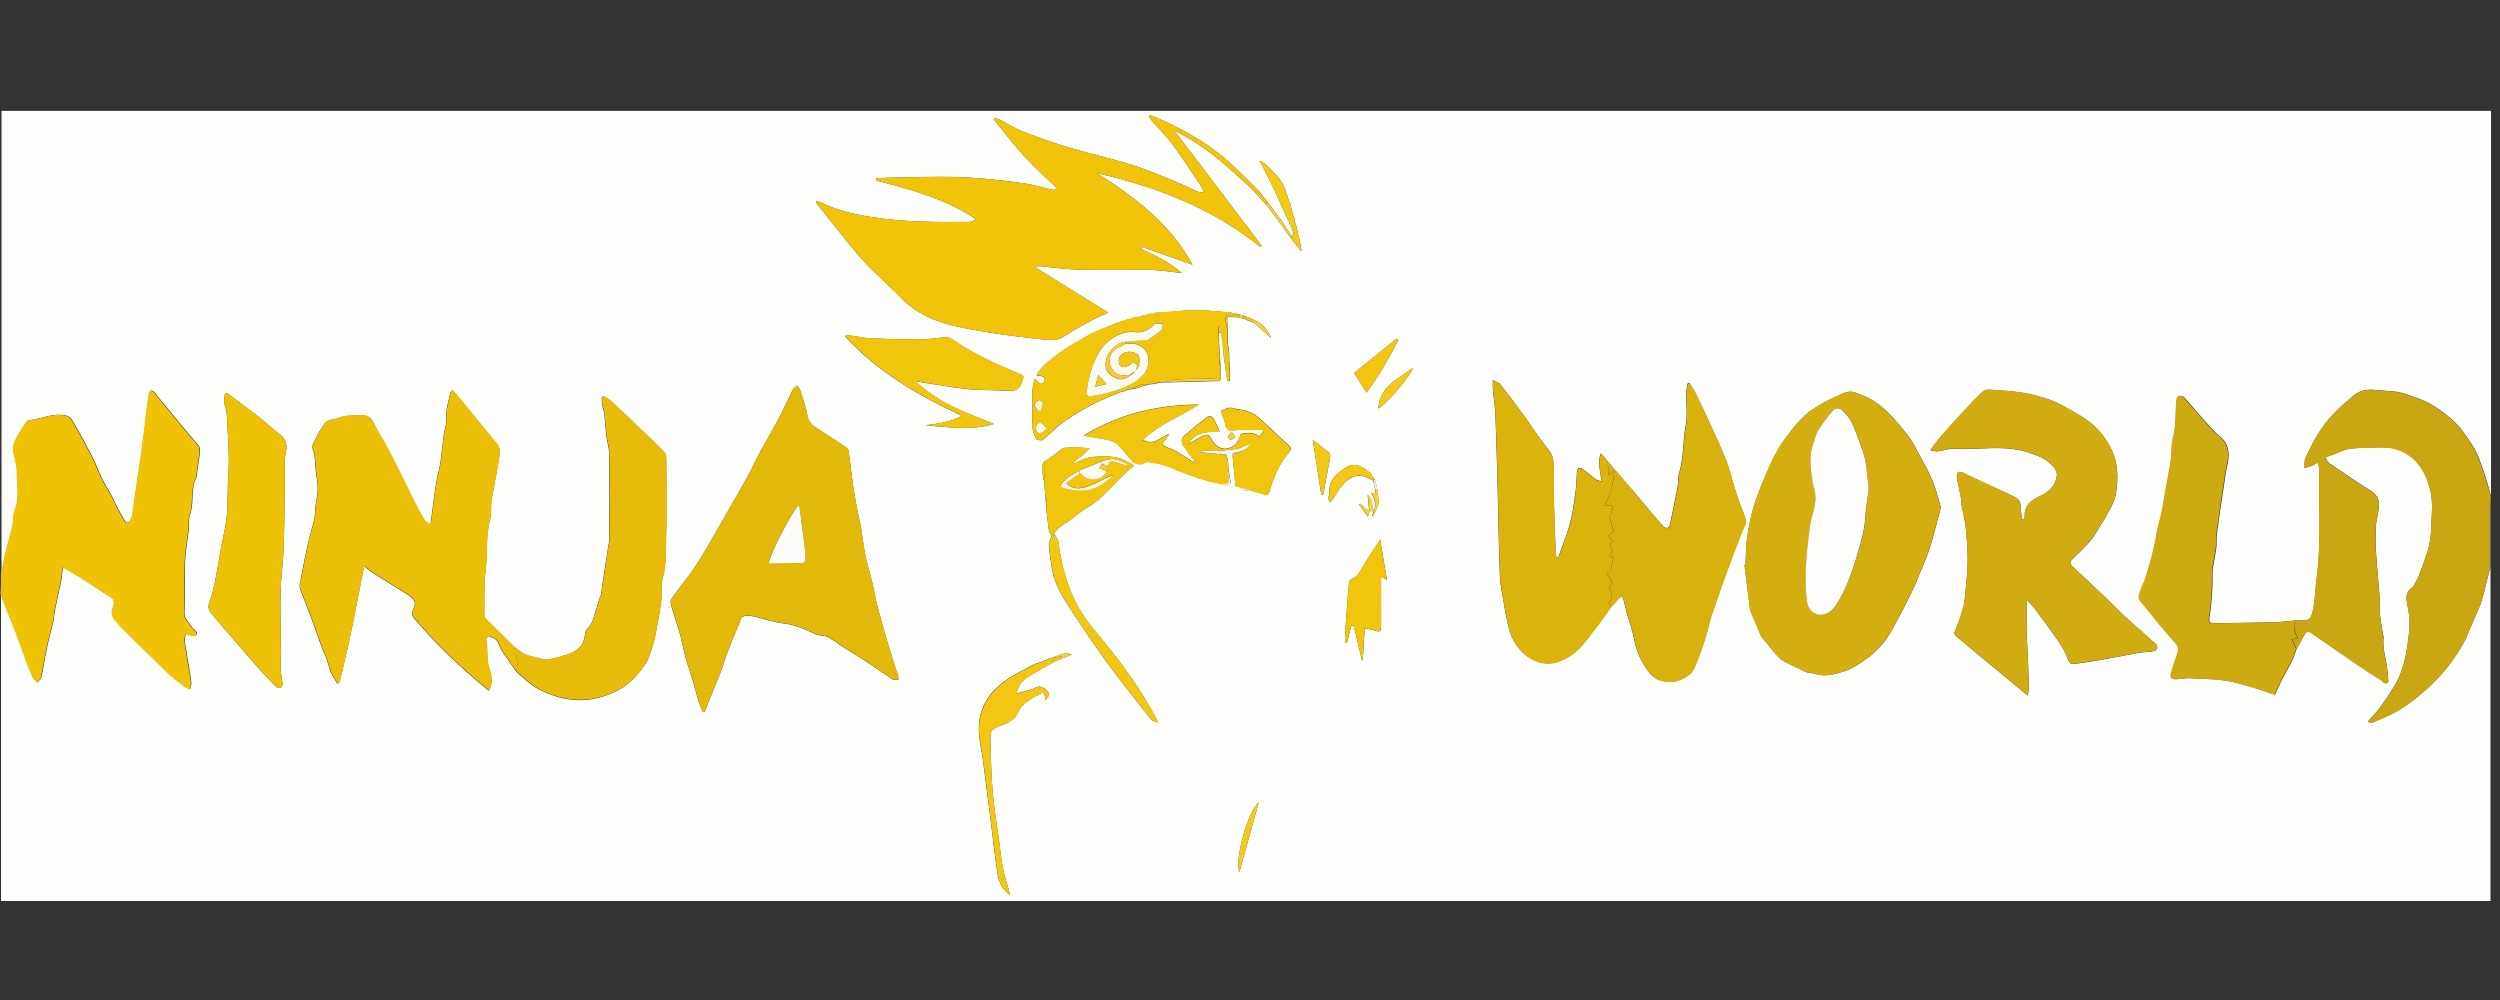 <?xml version="1.0" encoding="utf-8"?>
<!-- Generator: Adobe Illustrator 23.0.1, SVG Export Plug-In . SVG Version: 6.00 Build 0)  -->
<svg version="1.1" id="Layer_1" xmlns="http://www.w3.org/2000/svg" xmlns:xlink="http://www.w3.org/1999/xlink" x="0px" y="0px"
	 viewBox="0 0 250 100" style="enable-background:new 0 0 250 100;" xml:space="preserve">
<rect x="0" y="0" width="250" height="100" fill="#333333" stroke="none"/>
<style type="text/css">
	.st0{fill:#FEFEFD;}
	.st1{fill:#F0C206;}
	.st2{fill:#CAA613;}
	.st3{fill:#C3B163;}
	.st4{fill:#F1C409;}
	.st5{fill:#EBBE07;}
	.st6{fill:#D0AB11;}
	.st7{fill:#E2B80B;}
	.st8{fill:#D4AE10;}
	.st9{fill:#D8B10E;}
	.st10{fill:#DBB30D;}
	.st11{fill:#CDA912;}
	.st12{fill:#E6BB09;}
	.st13{fill:#EDC106;}
	.st14{fill:#F1C50B;}
	.st15{fill:#F1C50D;}
	.st16{fill:#F1C50E;}
	.st17{fill:#F2C613;}
	.st18{fill:#F2C714;}
	.st19{fill:#F2C610;}
	.st20{fill:#F2C819;}
	.st21{fill:#F2C716;}
	.st22{fill:#F3CA23;}
	.st23{fill:#F4D03B;}
	.st24{fill:#FCF4D2;}
	.st25{fill:#F3CD2D;}
	.st26{fill:#FDFCFA;}
	.st27{fill:#FEFDFC;}
	.st28{fill:#FDFBF0;}
</style>
<g>
	<g>
		<path class="st0" d="M249.05,56.88c0,11.07,0,22.15,0,33.22c-82.98,0-165.97,0-248.95,0c0-10.23,0-20.46,0-30.69
			c0.16,0.43,0.32,0.85,0.48,1.28c0.36,0.92,0.75,1.83,1.1,2.76c0.36,0.96,0.69,1.93,1.05,2.89c0.18,0.48,0.37,0.95,0.6,1.41
			c0.09,0.19,0.3,0.33,0.45,0.49c0.13-0.19,0.32-0.36,0.37-0.57c0.2-0.94,0.34-1.9,0.54-2.84c0.2-0.94,0.46-1.86,0.68-2.79
			c0.07-0.31,0.05-0.63,0.11-0.94c0.19-0.95,0.42-1.89,0.61-2.85c0.1-0.48,0.13-0.97,0.21-1.54c0.65,0.38,1.21,0.68,1.75,1.02
			c0.97,0.62,1.91,1.29,2.9,1.88c0.42,0.25,0.58,0.45,0.41,0.95c-0.15,0.45-0.29,0.94,0.11,1.38c0.25,0.27,0.47,0.57,0.73,0.83
			c1.51,1.5,3.02,3,4.56,4.48c0.52,0.5,1.11,0.94,1.68,1.38c0.17,0.13,0.38,0.2,0.58,0.29c0.04-0.22,0.13-0.44,0.12-0.65
			c-0.03-0.4-0.11-0.79-0.17-1.18c-0.12-0.74-0.26-1.47-0.37-2.21c-0.08-0.51-0.26-1.03,0.04-1.51c0.28,0.1,0.49,0.2,0.72,0.23
			c0.11,0.01,0.27-0.08,0.34-0.18c0.04-0.06-0.04-0.23-0.11-0.31c-0.14-0.18-0.36-0.31-0.47-0.51c-0.26-0.43-0.7-0.72-0.67-1.37
			c0.08-1.46,0.03-2.94,0.04-4.4c0.01-0.55,0.04-1.11,0.1-1.66c0.08-0.74,0.21-1.47,0.29-2.21c0.06-0.5-0.04-1.04,0.13-1.5
			c0.44-1.22,0.01-2.59,0.66-3.76c0.04-0.08,0.01-0.2,0.03-0.3c0.09-0.66,0.17-1.32,0.28-1.98c0.06-0.38,0.05-0.72-0.24-1.03
			c-0.43-0.47-0.83-0.95-1.24-1.44c-0.92-1.12-1.84-2.24-2.76-3.36c-0.1-0.12-0.16-0.26-0.28-0.36c-0.32-0.28-0.49-0.23-0.56,0.19
			c-0.12,0.75-0.2,1.51-0.29,2.26c-0.14,1.09-0.26,2.18-0.41,3.27c-0.16,1.16-0.35,2.32-0.52,3.49c-0.14,0.99-0.27,1.98-0.42,2.96
			c-0.04,0.27-0.15,0.54-0.28,0.78c-0.04,0.07-0.35,0.09-0.39,0.04c-0.29-0.44-0.55-0.89-0.79-1.35c-0.21-0.39-0.37-0.8-0.57-1.19
			c-0.33-0.62-0.72-1.21-1.03-1.84c-0.34-0.69-0.59-1.43-0.94-2.12c-0.61-1.18-1.25-2.35-1.92-3.5c-0.17-0.29-0.32-0.59-0.77-0.68
			c-1.3-0.26-2.45,0.35-3.68,0.49c-0.13,0.01-0.27,0.19-0.35,0.32c-0.33,0.53-0.69,1.05-0.96,1.6c-0.16,0.32-0.26,0.71-0.23,1.06
			c0.06,0.69,0.35,1.36,0.35,2.04c0,1.35,0.32,2.72-0.23,4.04c-0.1,0.25-0.08,0.56-0.12,0.84c-0.03,0.26-0.04,0.54-0.1,0.79
			c-0.19,0.77-0.42,1.52-0.61,2.29c-0.18,0.75-0.33,1.51-0.49,2.26c0-15.39,0-30.79,0-46.18c82.98,0,165.97,0,248.95,0
			c0,12.83,0,25.66,0,38.49c-0.26-0.89-0.49-1.8-0.81-2.67c-0.28-0.79-0.55-1.61-1-2.3c-0.65-1.01-1.31-2.02-2.28-2.82
			c-0.98-0.8-1.96-1.52-3.15-1.93c-0.65-0.23-1.3-0.5-1.97-0.64c-0.63-0.14-1.3-0.12-1.95-0.19c-0.9-0.1-1.73-0.17-2.54,0.5
			c-1.38,1.14-2.68,2.32-3.59,3.88c-0.16,0.27-0.32,0.53-0.47,0.8c-0.22,0.42-0.42,0.85-0.63,1.27c-0.08,0.18-0.18,0.35-0.22,0.54
			c-0.05,0.25-0.05,0.51-0.07,0.77c0.21-0.05,0.42-0.08,0.62-0.15c0.25-0.1,0.47-0.24,0.78-0.4c0.06,0.38,0.14,0.62,0.13,0.86
			c-0.07,3.62,0.2,7.26-0.29,10.87c-0.17,1.23-0.12,2.49-0.54,3.68c-0.05,0.15-0.26,0.33-0.41,0.35c-0.42,0.06-0.85,0.04-1.28,0.05
			c-0.68,0.06-1.37,0.17-2.05,0.18c-2,0.05-4.01,0.05-6.01,0.09c-0.38,0.01-0.48-0.17-0.43-0.5c0.25-1.54,0.34-3.09,0.32-4.65
			c0-0.23,0.05-0.46,0.09-0.7c0.1-0.59,0.22-1.17,0.29-1.76c0.05-0.48,0-0.98,0.07-1.46c0.2-1.51,0.43-3.02,0.66-4.52
			c0.12-0.79,0.22-1.58,0.39-2.36c0.24-1.09,0.12-2.01-0.82-2.78c-0.64-0.52-1.17-1.18-1.72-1.8c-0.62-0.68-1.2-1.4-1.82-2.07
			c-0.1-0.11-0.33-0.14-0.5-0.14c-0.07,0-0.19,0.18-0.2,0.29c-0.16,1.32-0.03,2.67-0.38,3.98c-0.18,0.67-0.09,1.4-0.19,2.09
			c-0.19,1.22-0.43,2.43-0.65,3.65c-0.09,0.49-0.14,0.99-0.25,1.48c-0.17,0.8-0.42,1.59-0.55,2.39c-0.25,1.52-0.68,2.99-1.14,4.46
			c-0.12,0.39-0.34,0.74-0.46,1.13c-0.1,0.34-0.33,0.69,0,1.07c0.56,0.65,1.07,1.34,1.62,2c0.63,0.75,1.27,1.49,1.91,2.22
			c0.26,0.29,0.3,0.59,0.17,0.96c-0.23,0.66-0.45,1.33-0.65,2.01c-0.12,0.41,0.04,0.62,0.47,0.61c0.47-0.01,0.93-0.12,1.4-0.1
			c1.6,0.09,3.21,0.05,4.77,0.49c0.51,0.14,1.03,0.27,1.54,0.43c0.7,0.22,1.4,0.46,2.19,0.73c0.2-0.43,0.41-0.94,0.67-1.44
			c0.34-0.66,0.72-1.29,1.05-1.96c0.19-0.38,0.3-0.8,0.45-1.2c0.25-0.44,0.51-0.88,0.73-1.33c0.19-0.4,0.4-0.49,0.77-0.23
			c1.54,1.06,3.08,2.13,4.62,3.19c0.74,0.5,1.48,1,2.25,1.45c0.22,0.13,0.45,0.62,0.8,0.21c-0.05-0.52-0.07-1.02-0.14-1.51
			c-0.14-0.95-0.46-1.88-0.34-2.86c0.02-0.14-0.06-0.29-0.08-0.44c-0.11-0.71-0.24-1.41-0.3-2.12c-0.05-0.57,0.01-1.15-0.03-1.72
			c-0.11-1.5-0.27-2.99-0.36-4.48c-0.05-0.81-0.02-1.62,0-2.43c0.01-0.31,0.1-0.62,0.15-0.93c0.11-0.78,0.4-1.61-0.27-2.28
			c-0.29-0.29-0.67-0.47-1.02-0.7c-1.18-0.79-2.37-1.57-3.54-2.38c-0.17-0.12-0.25-0.37-0.38-0.57c0.3-0.11,0.48-0.18,0.67-0.25
			c0.61-0.22,1.21-0.55,1.84-0.63c1.07-0.13,2.16-0.11,3.24-0.13c0.91-0.02,1.76,0.24,2.51,0.73c1.19,0.77,1.83,1.98,2.18,3.3
			c0.22,0.8,0.27,1.67,0.22,2.49c-0.09,1.38,0,2.77-0.51,4.13c-0.36,0.96-0.62,1.96-1.13,2.87c-0.09,0.16-0.14,0.37-0.28,0.46
			c-0.51,0.32-0.67,0.77-0.6,1.33c0.1,0.72,0.3,1.45,0.29,2.17c-0.01,0.97-0.15,1.94-0.3,2.89c-0.11,0.68-0.3,1.35-0.52,2.01
			c-0.18,0.53-0.42,1.04-0.71,1.52c-0.44,0.72-0.91,1.42-1.41,2.1c-0.38,0.51-0.82,0.96-1.24,1.44c0.23,0.1,0.39,0.12,0.52,0.07
			c0.44-0.18,0.86-0.4,1.3-0.58c1.53-0.64,2.82-1.65,4.04-2.73c1.59-1.42,2.91-3.08,3.91-4.99c0.11-0.22,0.18-0.46,0.28-0.69
			c0.38-0.88,0.78-1.76,1.15-2.65c0.17-0.41,0.29-0.85,0.4-1.28c0.21-0.81,0.41-1.63,0.61-2.45l0.05-0.01L249.05,56.88z
			 M125.77,19.01c-0.06-0.07-0.12-0.14-0.18-0.21c-0.98-0.95-1.93-1.94-2.95-2.83c-2.19-1.9-4.73-3.23-7.37-4.37
			c-0.11-0.05-0.24-0.03-0.36-0.04c0.04,0.11,0.05,0.25,0.13,0.34c0.77,0.89,1.61,1.72,2.31,2.67c1.01,1.36,1.91,2.8,2.86,4.21
			c0.07,0.11,0.09,0.25,0.17,0.47c-0.28-0.04-0.48-0.02-0.63-0.09c-0.9-0.4-1.78-0.84-2.7-1.21c-1.36-0.55-2.71-1.11-4.11-1.54
			c-1.94-0.6-3.93-1.03-5.88-1.61c-1.56-0.46-3.1-0.99-4.62-1.58c-0.88-0.34-1.7-0.86-2.55-1.29c-0.11-0.06-0.25-0.07-0.38-0.11
			c-0.04,0.05-0.07,0.1-0.11,0.15c0.98,1.19,1.91,2.43,2.95,3.56c1.04,1.14,2.2,2.17,3.37,3.33c-0.16,0.05-0.32,0.15-0.45,0.12
			c-0.93-0.2-1.84-0.49-2.78-0.63c-1.51-0.23-3.02-0.4-4.54-0.52c-1.31-0.1-2.62-0.15-3.94-0.15c-2.04,0.01-4.07,0.08-6.11,0.12
			c-0.09,0-0.18,0.04-0.27,0.06c-0.02,0.06-0.03,0.12-0.05,0.18c3.49,0.9,6.97,1.83,10.02,3.89c-0.24,0.15-0.48,0.25-0.71,0.26
			c-3.26,0.03-6.52,0.03-9.76-0.49c-1.77-0.28-3.49-0.68-5.1-1.48c-0.11-0.06-0.25-0.07-0.42-0.12c0.03,0.15,0.02,0.21,0.05,0.24
			c1.51,1.87,2.96,3.79,4.55,5.59c1.21,1.37,2.64,2.55,3.91,3.87c1.46,1.5,3.27,2.31,5.25,2.78c1.31,0.31,2.65,0.53,3.99,0.74
			c1.31,0.21,2.63,0.35,3.94,0.52c0.48,0.06,0.97,0.09,1.45,0.15c0.6,0.07,1.13,0,1.67-0.36c0.92-0.61,1.9-1.13,2.87-1.66
			c0.47-0.26,0.98-0.45,1.54-0.7c-2.5-1.55-4.92-3.05-7.34-4.55c0.17-0.1,0.31-0.11,0.45-0.1c1.3,0.12,2.6,0.31,3.91,0.34
			c2.33,0.06,4.66,0.01,6.99,0.02c0.57,0,1.14,0.08,1.7,0.13c0.5,0.05,1.01,0.12,1.65,0.2c-1.28-1.12-2.68-1.78-4.09-2.4
			c0.03-0.07,0.07-0.15,0.1-0.22c1.66,0.58,3.32,1.17,5.05,1.78c-2.24-4.1-5.76-6.75-9.54-9.15c5.94,1.36,11.53,3.48,16.33,7.38
			c0.04-0.04,0.08-0.09,0.12-0.13c-2.89-3.81-5.77-7.61-8.75-11.54c1.67,0.85,3.11,1.8,4.44,2.89c1.12,0.92,2.17,1.92,3.25,2.88
			c0.06,0.07,0.12,0.14,0.18,0.21c0.16,0.16,0.31,0.33,0.47,0.49c0.08,0.1,0.16,0.2,0.25,0.3c0.22,0.24,0.45,0.49,0.67,0.73
			c0.82,1.11,1.64,2.23,2.46,3.34c0.29,0.37,0.57,0.73,0.86,1.1c0.03,0.04,0.07,0.09,0.1,0.13c0.02-0.04,0.04-0.08,0.06-0.12
			c-0.08-0.4-0.16-0.81-0.24-1.21c-0.03-0.07-0.05-0.13-0.08-0.2c-0.06-0.31-0.12-0.61-0.18-0.92c-0.06-0.18-0.12-0.36-0.18-0.55
			c0-0.09-0.01-0.17-0.01-0.26c-0.04-0.07-0.07-0.15-0.11-0.22c-0.07-0.23-0.14-0.46-0.2-0.69c-0.03-0.15-0.06-0.29-0.09-0.44
			c-0.04-0.09-0.08-0.18-0.12-0.28c-0.03-0.07-0.06-0.15-0.09-0.22c-0.03-0.13-0.07-0.26-0.1-0.38c-0.03-0.07-0.07-0.15-0.1-0.22
			c-0.05-0.16-0.09-0.33-0.14-0.49c-0.05-0.11-0.1-0.23-0.15-0.34c-0.44-0.88-1.97-2.47-2.4-2.46c0.1,0.17,0.18,0.32,0.27,0.47
			c0.09,0.18,0.18,0.36,0.27,0.54c0.33,0.66,0.66,1.32,0.99,1.98c0.04,0.09,0.07,0.17,0.11,0.26c0.04,0.08,0.07,0.16,0.11,0.25
			c0.04,0.08,0.07,0.15,0.11,0.23c0.12,0.26,0.23,0.52,0.35,0.79c0.04,0.09,0.09,0.18,0.13,0.27c0.11,0.25,0.22,0.5,0.33,0.75
			c0.03,0.07,0.07,0.14,0.11,0.2c0.03,0.06,0.05,0.13,0.08,0.19c0.04,0.07,0.08,0.14,0.12,0.2c0.01,0.07,0.03,0.13,0.04,0.2
			c0.05,0.08,0.1,0.16,0.14,0.23c0.07,0.19,0.14,0.39,0.21,0.58c0,0.07,0,0.14,0,0.21c-0.06,0.06-0.12,0.12-0.19,0.17
			c-0.33-0.52-0.64-1.05-0.99-1.55c-0.47-0.66-0.97-1.3-1.46-1.95c-0.24-0.31-0.49-0.62-0.73-0.93c-0.06-0.06-0.12-0.13-0.18-0.19
			L125.77,19.01z M105.03,45.75c-0.07,0.07-0.14,0.13-0.21,0.2c-0.13,0.07-0.27,0.14-0.4,0.21c-0.08,0.15-0.21,0.3-0.22,0.45
			c-0.02,0.28,0.03,0.56,0.07,0.84c0.04,0.27,0.12,0.54,0.17,0.81c0.02,0.34,0.04,0.68,0.06,1.02c0.05,0.6,0.1,1.21,0.15,1.81
			c0.08,0.64,0.15,1.29,0.23,1.93c0.04,0.09,0.08,0.17,0.11,0.26c0.06,0.12,0.11,0.23,0.17,0.35c-0.1,0.27-0.3,0.55-0.28,0.81
			c0.04,0.73,0.17,1.46,0.27,2.18c0.17,1.25,0.69,2.38,1.35,3.42c1.3,2.04,2.63,4.05,4.05,6.01c1.46,2.01,3.03,3.94,4.56,5.89
			c0.12,0.15,0.36,0.2,0.54,0.3c0.04-0.05,0.07-0.09,0.11-0.14c-0.22-0.4-0.44-0.81-0.67-1.21c-1.6-2.9-3.66-5.47-5.76-8.01
			c-1.01-1.23-1.84-2.56-2.38-4.06c-0.54-1.48-0.92-2.99-1.1-4.57c-0.04-0.32-0.3-0.62-0.45-0.92c0.14-0.17,0.28-0.33,0.43-0.5
			c0.08-0.06,0.16-0.13,0.24-0.19c0.12-0.08,0.24-0.16,0.36-0.24c0.1-0.06,0.19-0.12,0.29-0.19c0.51-0.38,1.02-0.77,1.53-1.15
			c0.12-0.08,0.24-0.16,0.36-0.23c1.87-1.05,3.02-2.9,4.8-4.29c-0.58-0.29-1.02-0.59-1.52-0.73c-0.49-0.14-1.02-0.17-1.54-0.17
			c-0.53,0-1.07,0.03-1.59,0.15c-0.47,0.12-0.91,0.38-1.37,0.57c-0.02-0.04-0.03-0.08-0.05-0.12c0.2-0.17,0.4-0.34,0.6-0.51
			c0.09-0.05,0.17-0.11,0.26-0.16c0.26-0.25,0.52-0.5,0.77-0.75c-0.41-0.02-0.82-0.05-1.23-0.07c-0.17,0-0.35,0-0.52,0
			c-0.29,0.01-0.58,0.03-0.87,0.04c-0.04,0.03-0.09,0.06-0.13,0.09c-0.07,0.05-0.15,0.1-0.22,0.15c-0.23,0.18-0.46,0.36-0.69,0.54
			C105.24,45.63,105.14,45.69,105.03,45.75C105.04,45.74,105.03,45.75,105.03,45.75z M106.97,34.61
			C106.97,34.61,106.96,34.62,106.97,34.61c-0.15,0.1-0.29,0.19-0.44,0.28c-0.3,0.22-0.59,0.43-0.89,0.65
			c-0.08,0.05-0.15,0.11-0.23,0.16c-0.69,0.57-1.4,1.11-1.75,1.84c0.27,0.05,0.54,0.07,0.76,0.17c0.06,0.03,0.07,0.38-0.01,0.48
			c-0.46,0.53-0.62-0.22-0.96-0.28c-0.07,0.38-0.19,0.74-0.2,1.1c-0.02,1.26-0.04,2.53,0.01,3.79c0.01,0.38,0.19,0.78,0.39,1.11
			c0.07,0.12,0.5,0.17,0.62,0.08c0.51-0.4,0.98-0.86,1.46-1.31c0.07-0.06,0.15-0.11,0.22-0.17c0.03-0.02,0.06-0.04,0.08-0.06
			c0.11-0.08,0.22-0.16,0.33-0.24c0.23-0.15,0.45-0.31,0.68-0.46c0.11-0.08,0.23-0.16,0.34-0.24c0.03-0.01,0.05-0.03,0.07-0.06
			c0.15-0.08,0.3-0.16,0.44-0.24c0.26-0.15,0.52-0.29,0.77-0.44c0.08-0.05,0.16-0.11,0.25-0.16c0.22-0.11,0.45-0.22,0.67-0.33
			c0.07-0.04,0.13-0.08,0.2-0.11c0.1-0.04,0.2-0.09,0.3-0.13c0.11-0.05,0.22-0.1,0.33-0.14c0.26-0.11,0.53-0.23,0.79-0.34
			c0.12-0.04,0.25-0.08,0.37-0.13c0.08-0.04,0.16-0.09,0.23-0.13c0.12-0.03,0.23-0.07,0.35-0.1c0.12-0.03,0.24-0.07,0.36-0.1
			c0.08-0.04,0.15-0.07,0.23-0.11c0.13-0.02,0.25-0.04,0.38-0.06c0.21-0.04,0.42-0.06,0.63-0.12c0.37-0.11,0.73-0.24,1.1-0.36
			c0.24-0.02,0.48-0.04,0.71-0.06c0.1-0.04,0.2-0.09,0.3-0.13c0.27-0.01,0.54-0.02,0.81-0.03c0.05,0,0.1,0.01,0.15,0.01
			c1.67-0.04,3.34-0.08,5-0.13c0.08,0,0.16-0.08,0.23-0.13c0-0.44,0-0.88,0-1.32c-0.05-0.84-0.1-1.68-0.15-2.53
			c-0.01-0.29-0.02-0.58-0.03-0.87c0.08,0,0.16,0,0.24,0c0.01,0.08,0.01,0.17,0.02,0.25c0.05,0.2,0.09,0.4,0.14,0.6
			c0.01,0.2,0.02,0.4,0.03,0.6c0.03,0.38,0.05,0.76,0.1,1.14c0.06,0.45,0.14,0.9,0.22,1.36c0.04,0.29,0.08,0.58,0.11,0.87
			c0.09,0,0.17,0,0.26,0.01c0.01-0.21,0.01-0.41,0.02-0.62c-0.03-0.57-0.06-1.15-0.09-1.72c0-0.07,0.01-0.15,0.01-0.22
			c-0.01-0.17-0.02-0.34-0.03-0.51c-0.03-0.17-0.06-0.33-0.09-0.5c-0.01-0.08-0.01-0.16-0.02-0.25c-0.01-0.42-0.01-0.84-0.02-1.27
			c0-0.28,0.04-0.57-0.02-0.83c-0.1-0.42,0.07-0.51,0.42-0.47c0.2,0.01,0.41,0.02,0.61,0.03c0.23,0.06,0.47,0.12,0.7,0.18
			c0.06,0.03,0.11,0.06,0.17,0.09c0.15,0.06,0.29,0.11,0.44,0.17c0.1,0.04,0.2,0.08,0.3,0.11c0.55,0.48,1.09,0.96,1.74,1.53
			c-0.39-0.88-0.9-1.47-1.7-1.79c-0.25-0.12-0.49-0.23-0.74-0.35c-0.24-0.07-0.47-0.14-0.71-0.21c-0.01-0.02-0.03-0.03-0.05-0.03
			c-0.33-0.07-0.65-0.14-0.98-0.2c-0.2-0.01-0.4-0.02-0.61-0.03c-0.61-0.05-1.21-0.1-1.82-0.15c-0.6,0-1.21,0-1.81,0
			c-0.61,0.05-1.21,0.1-1.82,0.15c-0.27,0.01-0.54,0.03-0.81,0.04c-0.33,0.03-0.66,0.04-0.98,0.11c-0.48,0.11-0.94,0.27-1.41,0.4
			c-0.12,0.01-0.24,0.01-0.35,0.02c-0.1,0.05-0.2,0.09-0.3,0.14c-0.1,0.02-0.2,0.03-0.3,0.05c-0.14,0.05-0.28,0.1-0.41,0.14
			c-0.07,0.01-0.13,0.02-0.2,0.02c-0.08,0.05-0.17,0.09-0.25,0.14c-0.05,0.01-0.11,0.01-0.16,0.02c-0.12,0.06-0.24,0.11-0.35,0.17
			c-0.08,0.03-0.16,0.05-0.24,0.08c-0.07,0.03-0.14,0.06-0.2,0.09c-0.1,0.04-0.2,0.09-0.3,0.13c-0.11,0.04-0.23,0.08-0.34,0.12
			c-0.09,0.04-0.18,0.07-0.28,0.11c-0.1,0.05-0.2,0.1-0.29,0.15c-0.2,0.09-0.41,0.18-0.61,0.27c-0.11,0.06-0.22,0.12-0.32,0.18
			c-0.16,0.09-0.32,0.17-0.48,0.26c-0.14,0.08-0.28,0.17-0.42,0.25c-0.03,0.02-0.06,0.05-0.09,0.07c-0.1,0.05-0.2,0.09-0.3,0.14
			c-0.03,0.02-0.07,0.05-0.1,0.07C107.24,34.45,107.1,34.53,106.97,34.61z M137.49,47.97c-0.02-0.03-0.04-0.05-0.07-0.06
			c-0.32-0.75-1.39-1.49-2.17-1.4c-0.35,0.04-0.72,0.26-1.01,0.48c-0.68,0.52-1.33,1.09-1.3,2.08c0.01,0.26-0.08,0.53-0.09,0.79
			c0,0.11,0.07,0.22,0.11,0.34c0.09-0.06,0.2-0.11,0.26-0.19c0.25-0.37,0.46-0.78,0.73-1.13c0.56-0.73,1.2-1.41,2.23-1.29
			c0.38,0.04,0.74,0.29,1.1,0.44c0.01,0.03,0.03,0.06,0.04,0.08c0.07,0.29,0.13,0.59,0.2,0.88c0.06,0.35-0.15,0.36-0.4,0.31
			l-0.01-0.01l0.01,0.01c0.28,0.54,0.57,1.08,0.26,1.82c-0.27-0.59-0.04-1.26-0.62-1.62c0.06,0.59,0.11,1.11,0.16,1.63
			c-0.3-0.25-0.6-0.51-0.89-0.76c-0.04,0.04-0.08,0.07-0.11,0.11c0.27,0.36,0.54,0.72,0.88,1.19c0.06-0.3,0.09-0.42,0.12-0.55
			c0.14,0,0.28,0,0.45,0c-0.06,0.2-0.1,0.33-0.15,0.46c0.04,0.01,0.08,0.03,0.13,0.04c0.14-0.33,0.25-0.67,0.41-0.99
			c0.29-0.57-0.1-1.11-0.03-1.66C137.67,48.63,137.58,48.3,137.49,47.97z M123.9,45.21c-0.21,0.02-0.42,0.03-0.62,0.08
			c-0.03,0.01-0.01,0.23-0.01,0.35c0.03,0.3,0.06,0.61,0.08,0.91c0.03,0.24,0.05,0.48,0.08,0.71c0.01,0.07,0.02,0.13,0.03,0.2
			c0.02,0.37,0.05,0.75,0.07,1.12c0.25,0.08,0.49,0.15,0.74,0.23c0.12,0.34,0.35,0.33,0.61,0.17c0.47,0.14,0.94,0.27,1.42,0.41
			c0.07,0.04,0.13,0.07,0.2,0.11c0.43,0.01,0.43-0.35,0.51-0.61c0.42-1.32,0.95-2.58,1.87-3.63c0.3-0.35,0.24-0.51-0.04-0.76
			c-1.04-0.95-2.05-1.94-3.12-2.87c-0.32-0.27-0.75-0.44-1.16-0.58c-0.36-0.12-0.78-0.08-1.13-0.21c-0.54-0.2-0.92,0.07-1.36,0.27
			c0.12,0.3,0.23,0.56,0.33,0.82c0.13,0.35,0.16,0.85,0.41,1.02c0.25,0.18,0.73,0.03,1.11,0.03c0.78,0,1.57,0,2.5,0
			c-0.23,0.31-0.37,0.49-0.53,0.7c-0.22-0.39-0.97-0.49-1.83-0.29c-0.19,0.87-0.66,1.35-1.44,1.47c-0.54,0.08-1.22-0.34-1.52-1.05
			c-0.18-0.43-0.48-0.35-0.72-0.26c-0.43,0.17-0.81,0.44-1.21,0.67c-0.11,0.06-0.21,0.15-0.31,0.22c0.62-1.35,1.9-1.22,3.13-1.32
			c-0.26-0.52-0.45-0.95-0.7-1.35c-0.07-0.11-0.39-0.21-0.47-0.15c-0.81,0.62-1.61,1.26-2.38,1.93c-0.32,0.28-0.33,0.67-0.11,1.01
			c0.34,0.52,0.72,1,1.09,1.5c-0.04,0.04-0.09,0.07-0.13,0.11c-0.53-0.34-1.06-0.69-1.61-1.01c-0.33-0.19-0.7-0.31-1.05-0.47
			c-0.31-0.14-0.48-0.3-0.17-0.63c0.19-0.2,0.31-0.45,0.47-0.68c-0.86,0.3-1.52,1.23-2.66,0.6c1.66-1.56,3.76-2.33,5.6-3.53
			c-4.1,0.03-7.95,0.92-11.53,3.11c0.95,0.16,1.78,0.28,2.61,0.46c0.3,0.07,0.64,0.22,0.85,0.44c0.53,0.54,0.97,1.16,1.49,1.71
			c0.15,0.16,0.45,0.18,0.68,0.27c0.27-0.09,0.54-0.18,0.81-0.27c0.16,0.04,0.33,0.07,0.49,0.11c0.2,0.02,0.41,0.04,0.61,0.07
			c0.41,0.13,0.81,0.26,1.22,0.39c0.07,0.03,0.13,0.07,0.2,0.1c0.1,0.05,0.2,0.09,0.3,0.14c0.14,0.05,0.28,0.1,0.42,0.16
			c0.13,0.04,0.26,0.09,0.39,0.13c0.07,0.03,0.14,0.06,0.2,0.09c0.2,0.07,0.4,0.14,0.61,0.21c0.27,0.1,0.54,0.2,0.81,0.31
			c0.1,0.01,0.2,0.03,0.3,0.04c0.08,0.04,0.16,0.08,0.25,0.11c0.19,0.05,0.38,0.1,0.57,0.15c0.14,0.02,0.27,0.05,0.41,0.07
			c0.17,0.05,0.33,0.1,0.5,0.14c0.41,0.27,0.99,0.22,0.99-0.09c0-0.46-0.13-0.92-0.21-1.38c-0.01-0.3-0.03-0.61-0.04-0.91
			c-0.05-0.17-0.11-0.34-0.16-0.51c-0.03-0.03-0.05-0.06-0.08-0.09c0.27-0.17,0.54-0.33,0.81-0.5c0.1,0,0.2-0.01,0.3-0.01
			c0.1,0.08,0.2,0.17,0.29,0.25C123.95,45.2,123.93,45.21,123.9,45.21z M106.05,65.9C106.05,65.9,106.04,65.9,106.05,65.9
			c0.39-0.15,0.79-0.3,1.18-0.45c-0.75-0.3-1.37,0.1-2.02,0.33c-0.13,0.03-0.25,0.07-0.38,0.1c-0.07,0.04-0.15,0.07-0.22,0.11
			c-0.06,0.02-0.12,0.05-0.18,0.07c-0.08,0.04-0.17,0.08-0.25,0.11c-0.22,0.07-0.44,0.15-0.67,0.22c-0.07,0.03-0.14,0.06-0.22,0.1
			c-0.79,0.43-1.61,0.83-2.37,1.31c-1.88,1.2-3.08,2.87-3.04,5.18c0.01,1.01,0.28,2.02,0.41,3.03c0.24,1.85,0.47,3.69,0.71,5.54
			c0.24,1.91,0.45,3.82,0.73,5.72c0.13,0.87,0.48,1.67,1.25,2.22l0.02,0.01l-0.02-0.01c-0.02-0.13-0.03-0.26-0.07-0.39
			c-0.21-0.75-0.47-1.49-0.62-2.26c-0.18-0.9-0.25-1.83-0.38-2.74c-0.22-1.62-0.5-3.24-0.64-4.87c-0.15-1.69-0.18-3.4-0.23-5.09
			c-0.03-1.12,0.06-1.2,1.11-1.61c0.68-0.26,1.36-0.56,1.66-1.29c0.41-0.96,1.3-1.34,2.11-1.83c0.36-0.22,0.52-0.13,0.57,0.29
			c0.01,0.09,0.02,0.19,0.04,0.31c0.51-0.52,0.48-0.74-0.04-1.13c-0.3-0.22-0.56-0.3-0.92-0.12c-0.29,0.15-0.62,0.24-0.94,0.33
			c-0.3,0.09-0.61,0.16-0.97,0.26c0.15-0.85,0.61-1.34,1.2-1.71c0.74-0.46,1.51-0.87,2.26-1.3c0.14-0.07,0.28-0.15,0.42-0.22
			c0.06-0.03,0.12-0.06,0.18-0.09C105.84,66,105.94,65.95,106.05,65.9z M160.78,46.15c-0.2-0.25-0.41-0.49-0.69-0.83
			c-0.41,0.99,0.01,1.87,0.03,2.81c-0.23-0.09-0.41-0.11-0.54-0.2c-0.42-0.32-0.82-0.67-1.25-0.99c-0.12-0.09-0.31-0.19-0.43-0.15
			c-0.1,0.03-0.19,0.24-0.21,0.38c-0.05,0.65-0.04,1.31-0.13,1.96c-0.15,1.06-0.28,2.14-0.55,3.17c-0.28,1.08-0.72,2.12-1.09,3.17
			c-0.04,0.11-0.05,0.23-0.08,0.34c-0.07-0.06-0.14-0.12-0.22-0.18c-0.02-0.09-0.05-0.19-0.05-0.28c-0.07-1.91-0.15-3.83-0.2-5.74
			c-0.03-0.96-0.01-1.92-0.01-2.89c0-0.63-0.06-1.19-0.51-1.75c-0.93-1.15-1.72-2.41-2.6-3.61c-0.72-0.99-1.46-1.97-2.23-2.93
			c-0.14-0.18-0.43-0.25-0.74-0.42c0,0.42-0.02,0.68,0,0.92c0.08,0.88,0.23,1.76,0.26,2.64c0.1,2.57,0.16,5.14,0.23,7.71
			c0.04,1.65,0.07,3.3,0.11,4.95c0.03,1.16,0.06,2.32,0.11,3.48c0.01,0.33,0.05,0.67,0.11,0.99c0.19,1.11,0.37,2.22,0.6,3.32
			c0.12,0.58,0.24,1.18,0.5,1.7c0.55,1.1,1.26,1.98,2.55,2.44c1.17,0.41,2.09,0.07,3.01-0.43c1.19-0.64,1.91-1.79,2.72-2.82
			c0.58-0.74,1.11-1.51,1.66-2.26c0.25-0.28,0.5-0.56,0.76-0.83c0.07-0.08,0.15-0.14,0.23-0.21c0.07,0.09,0.16,0.16,0.19,0.26
			c0.13,0.49,0.24,0.99,0.37,1.48c0.24,0.86,0.56,1.7,0.72,2.57c0.2,1.1,0.62,2.08,1.25,2.97c0.37,0.51,0.77,1.03,1.48,1.18
			c0.57,0.12,1.09,0.18,1.66-0.02c0.79-0.28,1.42-0.67,1.72-1.49c0.18-0.51,0.41-1,0.59-1.51c0.2-0.57,0.38-1.15,0.55-1.73
			c0.18-0.62,0.31-1.26,0.52-1.87c0.37-1.14,0.78-2.27,1.18-3.4c0.23-0.65,0.47-1.29,0.71-1.94c0.37-0.99,0.75-1.97,1.13-2.96
			c0.13-0.35,0.4-0.72,0.36-1.06c-0.06-0.52-0.33-1.02-0.51-1.53c-0.18-0.53-0.38-1.05-0.54-1.58c-0.31-0.98-0.53-2-0.91-2.96
			c-0.49-1.26-1.08-2.47-1.63-3.71c-0.13-0.3-0.28-0.6-0.42-0.9c-0.34-0.71-0.67-1.43-1.02-2.13c-0.17-0.34-0.39-0.65-0.59-0.98
			c-0.06,0.02-0.13,0.04-0.19,0.05c-0.04,0.31-0.12,0.61-0.13,0.92c-0.02,1.11,0.15,2.26-0.06,3.33c-0.31,1.55-0.17,3.16-0.65,4.68
			c-0.14,0.45-0.07,0.97-0.16,1.44c-0.24,1.26-0.5,2.52-0.77,3.77c-0.02,0.11-0.11,0.26-0.21,0.29c-0.11,0.03-0.29,0-0.37-0.08
			c-0.31-0.32-0.6-0.65-0.89-0.99c-0.6-0.71-1.19-1.44-1.8-2.15C162.76,48.44,161.77,47.29,160.78,46.15z M51.45,64.73
			c-0.98-0.96-1.96-1.91-2.93-2.88c-0.06-0.06-0.1-0.18-0.1-0.27c0.03-1.51-0.06-3.04,0.13-4.54c0.22-1.69-0.01-3.41,0.45-5.08
			c0.17-0.62,0.05-1.31,0.15-1.95c0.22-1.39,0.54-2.77,0.75-4.16c0.07-0.47,0.17-0.99-0.21-1.45c-1.2-1.44-2.38-2.91-3.57-4.36
			c-0.28-0.34-0.57-0.67-0.88-1.03c-0.08,0.11-0.18,0.19-0.21,0.29c-0.14,0.58-0.3,1.15-0.38,1.74c-0.07,0.51,0.04,1.06-0.09,1.56
			c-0.39,1.47-0.32,2.99-0.69,4.47c-0.42,1.71-0.55,3.49-0.83,5.4c-0.3-0.2-0.5-0.27-0.59-0.42c-0.33-0.54-0.63-1.09-0.91-1.65
			c-0.45-0.88-0.87-1.77-1.31-2.66c-0.48-0.96-0.95-1.92-1.45-2.86c-0.46-0.87-1.02-1.7-1.43-2.59c-0.34-0.74-0.89-0.8-1.55-0.74
			c-0.42,0.03-0.85-0.01-1.26,0.06c-0.41,0.07-0.81,0.29-1.22,0.33c-0.48,0.04-0.78,0.24-1,0.63c-0.24,0.41-0.55,0.78-0.72,1.22
			c-0.15,0.37-0.5,0.71-0.3,1.2c0.11,0.27,0.15,0.57,0.18,0.87c0.05,0.4,0.05,0.8,0.09,1.2c0.06,0.61,0.2,1.22,0.2,1.83
			c0,0.59-0.16,1.18-0.23,1.78c-0.05,0.4-0.02,0.81-0.11,1.2c-0.2,0.88-0.47,1.75-0.67,2.64c-0.29,1.29-0.54,2.6-0.78,3.9
			c-0.04,0.2,0,0.44,0.07,0.63c0.32,0.87,0.69,1.72,1.01,2.59c0.39,1.05,0.75,2.11,1.13,3.16c0.13,0.35,0.32,0.68,0.44,1.03
			c0.17,0.48,0.28,0.99,0.48,1.46c0.16,0.37,0.4,0.71,0.6,1.06c0.07-0.01,0.13-0.02,0.2-0.03c1.03-3.9,1.74-7.87,2.5-11.7
			c0.24,0.19,0.5,0.43,0.79,0.62c1.09,0.7,2.18,1.38,3.28,2.06c1.01,0.62,1.19,0.89,0.84,1.64c-0.25,0.52,0.01,0.82,0.29,1.14
			c0.63,0.71,1.25,1.42,1.91,2.11c0.61,0.64,1.25,1.27,1.9,1.88c0.68,0.64,1.38,1.25,2.08,1.86c0.44,0.39,0.9,0.75,1.38,1.16
			c0.44-0.77,0.27-1.56,0.05-2.2c-0.34-0.96-0.11-1.94-0.32-2.88c-0.03-0.11,0.21-0.4,0.24-0.38c0.29,0.11,0.63,0.21,0.82,0.43
			c0.23,0.28,0.3,0.69,0.5,1c0.46,0.72,0.97,1.41,1.45,2.12c0.65,0.54,1.24,1.16,1.96,1.59c0.7,0.42,1.5,0.73,2.29,0.96
			c1.78,0.5,3.52,0.37,5.26-0.37c0.99-0.41,1.78-0.98,2.47-1.75c0.6-0.67,1.15-1.36,1.41-2.24c0.17-0.55,0.38-1.09,0.49-1.65
			c0.23-1.18,0.45-2.37,0.61-3.57c0.1-0.78-0.05-1.62,0.16-2.35c0.34-1.16,0.28-2.33,0.32-3.49c0.09-2.8,0.03-5.6,0.03-8.4
			c0-0.21-0.04-0.46-0.17-0.61c-0.42-0.47-0.87-0.91-1.33-1.35c-1.3-1.25-2.6-2.5-3.91-3.73c-0.25-0.23-0.56-0.39-0.84-0.59
			c-0.06,0.02-0.12,0.05-0.18,0.07c0,0.24-0.03,0.49,0.01,0.73c0.05,0.33,0.19,0.64,0.23,0.97c0.09,0.75,0.12,1.5,0.21,2.25
			c0.07,0.56,0.26,1.11,0.27,1.67c0.03,2.85,0.02,5.7,0.01,8.56c0,0.3-0.07,0.6-0.12,0.89c-0.09,0.56-0.18,1.11-0.26,1.67
			c-0.15,1.02-0.3,2.03-0.45,3.05c-0.01,0.08-0.07,0.15-0.1,0.23c-0.23,0.73-0.43,1.47-0.68,2.2c-0.1,0.3-0.25,0.63-0.47,0.83
			c-0.23,0.2-0.3,0.38-0.34,0.67c-0.04,0.35-0.12,0.73-0.31,1.03c-0.38,0.6-1,0.9-1.66,1.08c-0.86,0.24-1.71,0.6-2.64,0.31
			c-0.46-0.15-0.95-0.19-1.39-0.38C52.14,65.25,51.8,64.97,51.45,64.73z M202.66,59.95c0.33,0.37,0.64,0.68,0.9,1.03
			c0.77,1.03,1.54,2.07,2.27,3.13c0.38,0.56,0.73,1.16,0.95,1.78c0.14,0.38,0.27,0.56,0.65,0.51c0.99-0.14,1.97-0.28,2.95-0.46
			c1.16-0.2,2.31-0.44,3.47-0.65c0.31-0.06,0.63-0.07,0.95-0.1c0.21-0.02,0.44-0.03,0.64-0.1c0.13-0.05,0.28-0.2,0.29-0.31
			c0.02-0.13-0.08-0.31-0.19-0.41c-0.99-0.9-2-1.77-2.99-2.67c-0.62-0.57-1.19-1.18-1.8-1.76c-1.08-1.03-2.18-2.04-3.26-3.07
			c-0.63-0.6-0.58-0.64,0.04-1.24c0.8-0.78,1.64-1.52,2.18-2.53c0.26-0.49,0.62-0.94,0.88-1.43c0.37-0.71,0.84-1.43,0.98-2.19
			c0.28-1.61,0.28-3.22-0.54-4.76c-0.54-1.02-1.22-1.87-2.12-2.55c-0.55-0.42-1.15-0.77-1.75-1.11c-0.69-0.39-1.39-0.79-2.13-1.06
			c-0.91-0.32-1.86-0.58-2.82-0.73c-1.1-0.18-2.23-0.23-3.34-0.3c-0.21-0.01-0.48,0.09-0.64,0.24c-0.6,0.57-1.17,1.16-1.73,1.77
			c-0.81,0.88-1.62,1.77-2.41,2.67c-0.35,0.4-0.66,0.85-1.06,1.37c0.34,0.06,0.55,0.15,0.74,0.12c0.56-0.07,1.12-0.29,1.67-0.26
			c2.43,0.13,4.88-0.41,7.3,0.34c1.06,0.33,2.03,0.69,2.71,1.58c0.16,0.21,0.27,0.53,0.24,0.78c-0.13,0.97-0.78,1.62-1.61,2
			c-0.95,0.43-1.66,0.95-1.61,2.1c0,0.09-0.08,0.18-0.13,0.28c-0.05-0.01-0.1-0.02-0.15-0.03c-0.04-0.39-0.11-0.78-0.1-1.17
			c0.02-0.49-0.21-0.84-0.59-1.04c-0.95-0.48-1.94-0.91-2.91-1.36c-0.78-0.36-1.55-0.71-2.32-1.09c-0.33-0.16-0.55-0.07-0.58,0.3
			c-0.01,0.18,0.02,0.36,0.06,0.54c0.11,0.53,0.24,1.06,0.33,1.6c0.07,0.38,0.04,0.77,0.14,1.14c0.38,1.48,0.48,3,0.54,4.5
			c0.06,1.56-0.15,3.14-0.3,4.71c-0.06,0.62-0.3,1.23-0.49,1.83c-0.14,0.45-0.35,0.88-0.51,1.33c-0.03,0.1,0.01,0.28,0.08,0.34
			c0.62,0.53,1.25,1.05,1.88,1.57c1.06,0.88,2.12,1.76,3.18,2.63c0.7,0.58,1.39,1.15,2.18,1.81c0.05-0.37,0.11-0.58,0.11-0.79
			c-0.03-1.11-0.06-2.22-0.11-3.32c-0.03-0.7-0.09-1.41-0.11-2.11C202.64,62.25,202.66,61.16,202.66,59.95z M70.26,71.15
			c0.07,0.01,0.15,0.02,0.22,0.03c0.2-0.51,0.39-1.03,0.6-1.54c0.35-0.87,0.71-1.73,1.05-2.6c0.19-0.49,0.32-1.01,0.51-1.5
			c0.39-1.02,0.77-2.05,1.23-3.04c0.15-0.33,0.14-0.89,0.69-0.92c0.35-0.02,0.7,0.04,1.04,0.12c0.88,0.2,1.75,0.54,2.64,0.63
			c1.21,0.12,2.27,0.59,3.33,1.11c0.15,0.08,0.35,0.07,0.52,0.11c0.24,0.05,0.52,0.05,0.73,0.17c0.56,0.33,1.09,0.72,1.64,1.08
			c0.71,0.45,1.44,0.87,2.14,1.34c0.9,0.59,1.78,1.22,2.69,1.81c0.14,0.09,0.37,0.02,0.56,0.02c-0.02-0.15-0.01-0.3-0.06-0.44
			c-0.14-0.46-0.3-0.91-0.44-1.36c-0.26-0.85-0.53-1.69-0.78-2.54c-0.29-1-0.57-2-0.83-3c-0.19-0.74-0.31-1.49-0.48-2.23
			c-0.23-0.96-0.53-1.91-0.73-2.88c-0.19-0.94-0.29-1.91-0.44-2.86c-0.04-0.26-0.12-0.51-0.18-0.77c-0.08-0.36-0.15-0.71-0.22-1.07
			c-0.07-0.36-0.13-0.72-0.19-1.08c-0.07-0.43-0.16-0.85-0.21-1.28c-0.15-1.12-0.27-2.25-0.43-3.37c-0.02-0.13-0.14-0.28-0.25-0.35
			c-0.82-0.55-1.65-1.09-2.48-1.63c-0.6-0.39-1.25-0.68-1.39-1.54c-0.15-0.87-0.46-1.71-0.72-2.56c-0.05-0.16-0.2-0.29-0.31-0.44
			c-0.15,0.14-0.35,0.24-0.44,0.41c-0.46,0.91-0.86,1.86-1.34,2.77c-0.6,1.14-1.26,2.24-1.87,3.37c-0.46,0.85-0.86,1.74-1.33,2.59
			c-1.02,1.83-2.06,3.64-3.11,5.45c-0.67,1.16-1.32,2.33-2.06,3.44c-0.67,1.02-1.46,1.96-2.18,2.95c-0.14,0.2-0.35,0.45-0.32,0.65
			c0.08,0.53,0.27,1.04,0.42,1.55c0.18,0.61,0.4,1.21,0.56,1.83c0.2,0.75,0.33,1.52,0.54,2.28c0.2,0.71,0.46,1.4,0.67,2.11
			c0.22,0.73,0.39,1.46,0.61,2.19C69.98,70.49,70.13,70.82,70.26,71.15z M174.55,56.48c-0.03,0.01-0.07,0.02-0.1,0.02
			c0.19,1.5,0.38,3,0.57,4.5c0.01,0.05,0.03,0.09,0.05,0.14c0.28,0.67,0.56,1.34,0.85,2.01c0.11,0.25,0.19,0.53,0.37,0.71
			c0.8,0.79,1.29,1.9,2.38,2.41c0.65,0.31,1.29,0.65,1.95,0.94c0.27,0.11,0.6,0.08,0.88,0.17c1.06,0.35,2.06,0.02,3.03-0.29
			c0.7-0.23,1.33-0.67,1.95-1.09c1.29-0.87,2.25-2.05,2.96-3.44c0.29-0.57,0.61-1.11,0.9-1.68c0.38-0.75,0.75-1.5,1.11-2.26
			c0.17-0.36,0.3-0.73,0.45-1.1c0.35-0.87,0.76-1.72,1.04-2.6c0.41-1.28,0.73-2.6,1.08-3.9c0.03-0.13,0.07-0.28,0.04-0.39
			c-0.26-0.87-0.47-1.76-0.82-2.59c-0.38-0.92-0.89-1.79-1.36-2.67c-0.33-0.61-0.64-1.25-1.07-1.79c-1.03-1.3-2.06-2.62-3.49-3.52
			c-0.56-0.35-1.2-0.57-1.82-0.81c-0.69-0.26-1.31,0.15-1.87,0.4c-0.85,0.37-1.68,0.81-2.46,1.36c-1.05,0.74-1.79,1.71-2.53,2.69
			c-0.59,0.77-1.09,1.63-1.49,2.51c-0.62,1.35-1.2,2.72-1.67,4.13c-0.35,1.06-0.57,2.17-0.74,3.28
			C174.58,54.56,174.6,55.52,174.55,56.48z M22.68,39.29c-0.06,0.03-0.13,0.06-0.19,0.09c-0.03,0.28-0.1,0.57-0.07,0.85
			c0.04,0.38,0.22,0.74,0.25,1.11c0.09,1.47,0.18,2.95,0.21,4.43c0.02,0.84-0.06,1.68-0.09,2.52c-0.04,1.16-0.01,2.33-0.13,3.48
			c-0.11,1.03-0.38,2.04-0.57,3.07c-0.15,0.85-0.28,1.7-0.44,2.54c-0.12,0.63-0.24,1.25-0.4,1.87c-0.1,0.41-0.3,0.79-0.38,1.2
			c-0.04,0.22-0.01,0.53,0.12,0.7c0.43,0.57,0.91,1.09,1.37,1.63c1.01,1.17,2,2.36,3.03,3.52c0.69,0.79,1.41,1.55,2.14,2.3
			c0.12,0.12,0.33,0.22,0.49,0.21c0.09-0.01,0.24-0.27,0.23-0.41c-0.03-0.52-0.19-1.05-0.18-1.57c0.09-3.37-0.2-6.75,0.16-10.12
			c0.21-1.93,0.17-3.89,0.22-5.84c0.03-1.32,0-2.63,0.02-3.95c0.01-0.59-0.01-1.19,0.12-1.75c0.18-0.8-0.07-1.34-0.7-1.81
			c-0.69-0.52-1.31-1.12-1.99-1.65C24.84,40.89,23.75,40.1,22.68,39.29z M99.38,42.4c-1.42-0.59-2.79-1.1-4.1-1.73
			c-1.31-0.63-2.52-1.46-3.66-2.44c0.1-0.04,0.14-0.06,0.16-0.06c1.66,0.25,3.3,0.56,4.97,0.74c1.31,0.14,2.65,0.08,3.97,0.17
			c0.74,0.05,1.22-0.09,1.47-0.88c0.2-0.62,0.28-0.59-0.35-0.85c-2.35-0.98-4.66-2.04-6.77-3.5c-0.14-0.09-0.35-0.13-0.52-0.12
			c-0.95,0.07-1.91,0.23-2.86,0.23c-1.61,0-3.22-0.08-4.83-0.14c-0.33-0.01-0.66-0.09-0.99-0.14c-0.42-0.06-0.84-0.12-1.26-0.18
			c-0.03,0.06-0.05,0.12-0.08,0.17c3.25,3.54,7.32,5.89,11.66,7.91c-1.15,0.65-2.4,0.78-3.65,0.95
			C94.82,42.71,97.07,43.09,99.38,42.4z M136.2,66.03c0.03,0,0.06-0.01,0.08-0.01c0.06-1.04,0.12-2.08,0.19-3.17
			c0.42,0.08,0.76,0.1,1.07,0.22c0.53,0.21,0.57-0.05,0.57-0.46c-0.01-1.62,0-3.24,0-4.97c0.25,0.15,0.37,0.23,0.59,0.37
			c-0.23-1.36-0.44-2.63-0.68-4.04c-0.65,1-1.26,1.89-1.81,2.82c-0.28,0.48-0.52,0.94-1.08,1.13c-0.09,0.03-0.19,0.18-0.21,0.28
			c-0.07,0.62-0.13,1.23-0.17,1.85c-0.08,1.07-0.16,2.14-0.23,3.21c-0.02,0.34,0,0.69,0,1.03c0.06,0,0.11,0,0.17,0.01
			c0.15-0.57,0.29-1.15,0.44-1.72c0.08,0,0.16,0,0.24,0C135.64,63.73,135.92,64.88,136.2,66.03z M136.66,39.26
			c1.27-1.71,2.23-3.48,3.18-5.25c-0.05-0.05-0.11-0.1-0.16-0.15c-1.43,1.15-2.86,2.3-4.27,3.44
			C135.85,37.99,136.22,38.56,136.66,39.26z M131.28,43.99c0.3,1.92,0.57,3.7,0.85,5.48c0.06,0,0.13,0,0.19-0.01
			c0.23-1.24,0.47-2.47,0.69-3.71c0.03-0.15,0.01-0.39-0.08-0.47C132.42,44.86,131.88,44.46,131.28,43.99z M123.93,87.23
			c0.65-2.33,1.28-4.6,1.95-7C124.76,81.16,123.46,85.97,123.93,87.23z M137.83,40.86c0.84-0.5,3.36-3.4,3.44-4.06
			C139.83,37.91,137.97,38.64,137.83,40.86z M123.17,43.2c-0.17,0.19-0.37,0.32-0.37,0.44c0,0.12,0.2,0.35,0.31,0.34
			c0.13,0,0.34-0.18,0.37-0.31C123.5,43.57,123.31,43.41,123.17,43.2z"/>
		<path class="st1" d="M0.1,57.29c0.16-0.75,0.31-1.51,0.49-2.26c0.19-0.77,0.42-1.52,0.61-2.29c0.06-0.26,0.07-0.53,0.1-0.79
			c0.04-0.28,0.02-0.59,0.12-0.84c0.55-1.32,0.23-2.69,0.23-4.04c0-0.68-0.28-1.36-0.35-2.04c-0.03-0.35,0.07-0.74,0.23-1.06
			c0.27-0.56,0.62-1.08,0.96-1.6c0.08-0.13,0.22-0.3,0.35-0.32c1.23-0.14,2.38-0.75,3.68-0.49c0.46,0.09,0.61,0.39,0.77,0.68
			c0.66,1.15,1.31,2.32,1.92,3.5c0.35,0.69,0.6,1.42,0.94,2.12c0.31,0.63,0.7,1.22,1.03,1.84c0.21,0.39,0.37,0.8,0.57,1.19
			c0.25,0.46,0.51,0.91,0.79,1.35c0.04,0.06,0.35,0.03,0.39-0.04c0.13-0.24,0.24-0.51,0.28-0.78c0.16-0.98,0.28-1.97,0.42-2.96
			c0.17-1.16,0.36-2.32,0.52-3.49c0.15-1.09,0.27-2.18,0.41-3.27c0.09-0.75,0.17-1.51,0.29-2.26c0.07-0.42,0.24-0.47,0.56-0.19
			c0.11,0.1,0.18,0.24,0.28,0.36c0.92,1.12,1.83,2.24,2.76,3.36c0.4,0.49,0.81,0.97,1.24,1.44c0.28,0.31,0.3,0.64,0.24,1.03
			c-0.11,0.66-0.19,1.32-0.28,1.98c-0.01,0.1,0.02,0.22-0.03,0.3c-0.65,1.18-0.22,2.54-0.66,3.76c-0.16,0.46-0.07,1-0.13,1.5
			c-0.08,0.74-0.21,1.47-0.29,2.21c-0.06,0.55-0.09,1.11-0.1,1.66c-0.02,1.47,0.04,2.94-0.04,4.4c-0.04,0.65,0.41,0.94,0.67,1.37
			c0.12,0.19,0.33,0.33,0.47,0.51c0.07,0.08,0.14,0.26,0.11,0.31c-0.07,0.1-0.23,0.2-0.34,0.18c-0.22-0.03-0.43-0.13-0.72-0.23
			c-0.3,0.48-0.11,1-0.04,1.51c0.11,0.74,0.25,1.47,0.37,2.21c0.07,0.39,0.15,0.78,0.17,1.18c0.01,0.21-0.07,0.43-0.12,0.65
			c-0.19-0.1-0.41-0.16-0.58-0.29c-0.57-0.45-1.15-0.88-1.68-1.38c-1.53-1.48-3.04-2.98-4.56-4.48c-0.26-0.26-0.48-0.56-0.73-0.83
			c-0.39-0.43-0.26-0.93-0.11-1.38c0.17-0.49,0.01-0.7-0.41-0.95c-0.99-0.59-1.93-1.26-2.9-1.88c-0.54-0.34-1.1-0.64-1.75-1.02
			c-0.07,0.56-0.11,1.06-0.21,1.54c-0.19,0.95-0.42,1.9-0.61,2.85c-0.06,0.31-0.04,0.64-0.11,0.94c-0.21,0.93-0.48,1.86-0.68,2.79
			c-0.2,0.94-0.34,1.9-0.54,2.84c-0.04,0.21-0.24,0.38-0.37,0.57c-0.15-0.16-0.35-0.3-0.45-0.49c-0.23-0.45-0.42-0.93-0.6-1.41
			c-0.36-0.96-0.69-1.93-1.05-2.89c-0.35-0.92-0.73-1.84-1.1-2.76c-0.17-0.42-0.32-0.85-0.48-1.28C0.1,58.7,0.1,57.99,0.1,57.29z"/>
		<path class="st2" d="M229.4,62.06c0.43-0.01,0.86,0.01,1.28-0.05c0.15-0.02,0.36-0.2,0.41-0.35c0.42-1.19,0.37-2.45,0.54-3.68
			c0.49-3.61,0.22-7.25,0.29-10.87c0-0.24-0.07-0.49-0.13-0.86c-0.31,0.16-0.54,0.3-0.78,0.4c-0.2,0.08-0.41,0.1-0.62,0.15
			c0.02-0.26,0.02-0.52,0.07-0.77c0.04-0.19,0.14-0.36,0.22-0.54c0.2-0.43,0.41-0.85,0.63-1.27c0.14-0.27,0.31-0.54,0.47-0.8
			c0.91-1.56,2.21-2.75,3.59-3.88c0.81-0.66,1.64-0.6,2.54-0.5c0.65,0.08,1.31,0.06,1.95,0.19c0.67,0.14,1.32,0.42,1.97,0.64
			c1.19,0.41,2.17,1.14,3.15,1.93c0.98,0.8,1.63,1.81,2.28,2.82c0.45,0.7,0.72,1.52,1,2.3c0.31,0.88,0.54,1.78,0.81,2.67
			c0,0.17,0,0.34,0,0.51c-0.03,0.09-0.1,0.18-0.1,0.27c0,2.18,0,4.35,0.01,6.53c-0.2,0.82-0.4,1.63-0.61,2.45
			c-0.11,0.43-0.23,0.87-0.4,1.28c-0.36,0.89-0.76,1.77-1.15,2.65c-0.1,0.23-0.17,0.47-0.28,0.69c-1,1.9-2.32,3.57-3.91,4.99
			c-1.22,1.08-2.51,2.09-4.04,2.73c-0.44,0.18-0.86,0.4-1.3,0.58c-0.13,0.05-0.29,0.02-0.52-0.07c0.42-0.48,0.86-0.93,1.24-1.44
			c0.5-0.68,0.98-1.38,1.41-2.1c0.29-0.48,0.53-0.99,0.71-1.52c0.22-0.65,0.41-1.33,0.52-2.01c0.15-0.96,0.29-1.93,0.3-2.89
			c0.01-0.72-0.19-1.45-0.29-2.17c-0.08-0.56,0.08-1.01,0.6-1.33c0.14-0.08,0.19-0.3,0.28-0.46c0.51-0.91,0.77-1.91,1.13-2.87
			c0.51-1.36,0.42-2.75,0.51-4.13c0.06-0.83,0-1.7-0.22-2.49c-0.36-1.31-0.99-2.53-2.18-3.3c-0.75-0.48-1.61-0.74-2.51-0.73
			c-1.08,0.02-2.17,0-3.24,0.13c-0.63,0.08-1.23,0.41-1.84,0.63c-0.19,0.07-0.37,0.14-0.67,0.25c0.13,0.2,0.21,0.45,0.38,0.57
			c1.17,0.81,2.36,1.59,3.54,2.38c0.34,0.23,0.73,0.41,1.02,0.7c0.67,0.67,0.38,1.49,0.27,2.28c-0.05,0.31-0.14,0.62-0.15,0.93
			c-0.02,0.81-0.05,1.62,0,2.43c0.09,1.5,0.25,2.99,0.36,4.48c0.04,0.57-0.02,1.15,0.03,1.72c0.06,0.71,0.2,1.41,0.3,2.12
			c0.02,0.15,0.09,0.3,0.08,0.44c-0.11,0.98,0.2,1.91,0.34,2.86c0.07,0.49,0.09,0.99,0.14,1.51c-0.36,0.42-0.58-0.08-0.8-0.21
			c-0.77-0.45-1.51-0.94-2.25-1.45c-1.55-1.05-3.08-2.12-4.62-3.19c-0.37-0.26-0.58-0.17-0.77,0.23c-0.22,0.46-0.48,0.89-0.73,1.33
			c-0.16-0.33-0.32-0.67-0.46-0.97c0.28-0.04,0.45-0.06,0.61-0.08c-0.07-0.15-0.15-0.3-0.21-0.45c-0.04-0.11-0.08-0.23-0.09-0.34
			C229.44,62.72,229.42,62.39,229.4,62.06z"/>
		<path class="st3" d="M248.96,56.89c0-2.18-0.01-4.35-0.01-6.53c0-0.09,0.06-0.18,0.1-0.27c0,2.26,0,4.52,0,6.79l-0.05,0
			L248.96,56.89z"/>
		<path class="st4" d="M126.67,20.53c-0.22-0.24-0.45-0.49-0.67-0.73c-0.08-0.1-0.16-0.2-0.25-0.3c-0.16-0.16-0.31-0.33-0.47-0.49
			c-0.06-0.07-0.12-0.14-0.18-0.21c-1.08-0.96-2.14-1.96-3.25-2.88c-1.33-1.1-2.77-2.04-4.44-2.89c2.98,3.92,5.86,7.73,8.75,11.54
			c-0.04,0.04-0.08,0.09-0.12,0.13c-4.8-3.89-10.39-6.02-16.33-7.38c3.77,2.41,7.3,5.05,9.54,9.15c-1.73-0.61-3.39-1.19-5.05-1.78
			c-0.03,0.07-0.07,0.15-0.1,0.22c1.42,0.62,2.82,1.28,4.09,2.4c-0.65-0.08-1.15-0.15-1.65-0.2c-0.57-0.06-1.14-0.13-1.7-0.13
			c-2.33-0.01-4.66,0.04-6.99-0.02c-1.3-0.03-2.61-0.23-3.91-0.34c-0.14-0.01-0.28,0-0.45,0.1c2.42,1.5,4.83,2.99,7.34,4.55
			c-0.56,0.25-1.07,0.44-1.54,0.7c-0.97,0.53-1.95,1.05-2.87,1.66c-0.54,0.35-1.07,0.42-1.67,0.36c-0.48-0.05-0.97-0.08-1.45-0.15
			c-1.32-0.16-2.63-0.31-3.94-0.52c-1.33-0.21-2.67-0.43-3.99-0.74c-1.98-0.47-3.79-1.27-5.25-2.78c-1.28-1.32-2.7-2.5-3.91-3.87
			c-1.59-1.8-3.05-3.72-4.55-5.59c-0.03-0.03-0.02-0.09-0.05-0.24c0.17,0.05,0.31,0.06,0.42,0.12c1.61,0.8,3.33,1.2,5.1,1.48
			c3.24,0.51,6.5,0.51,9.76,0.49c0.23,0,0.47-0.11,0.71-0.26c-3.05-2.05-6.53-2.98-10.02-3.89c0.02-0.06,0.03-0.12,0.05-0.18
			c0.09-0.02,0.18-0.05,0.27-0.06c2.04-0.05,4.07-0.12,6.11-0.12c1.31,0,2.63,0.04,3.94,0.15c1.52,0.12,3.03,0.29,4.54,0.52
			c0.94,0.14,1.85,0.43,2.78,0.63c0.13,0.03,0.29-0.08,0.45-0.12c-1.18-1.15-2.33-2.19-3.37-3.33c-1.04-1.13-1.97-2.37-2.95-3.56
			c0.04-0.05,0.07-0.1,0.11-0.15c0.13,0.03,0.26,0.05,0.38,0.11c0.85,0.43,1.66,0.95,2.55,1.29c1.52,0.59,3.06,1.12,4.62,1.58
			c1.95,0.58,3.94,1.01,5.88,1.61c1.4,0.43,2.75,1,4.11,1.54c0.91,0.37,1.79,0.82,2.7,1.21c0.16,0.07,0.35,0.05,0.63,0.09
			c-0.07-0.22-0.09-0.36-0.17-0.47c-0.94-1.41-1.85-2.85-2.86-4.21c-0.7-0.94-1.54-1.78-2.31-2.67c-0.07-0.09-0.09-0.23-0.13-0.34
			c0.12,0.01,0.25,0,0.36,0.04c2.65,1.14,5.18,2.47,7.37,4.37c1.03,0.89,1.97,1.88,2.95,2.83c0.06,0.07,0.12,0.14,0.18,0.21
			c0,0,0.01,0.01,0.01,0.01c0.06,0.06,0.12,0.13,0.18,0.19c0.24,0.31,0.49,0.62,0.73,0.93C126.69,20.27,126.68,20.4,126.67,20.53z
			 M113.79,24.73c0.02,0.02,0.03,0.05,0.05,0.05c0.02,0,0.05-0.02,0.08-0.03c-0.02-0.02-0.03-0.05-0.05-0.05
			C113.84,24.7,113.82,24.72,113.79,24.73z"/>
		<path class="st5" d="M51.65,67.14c-0.49-0.7-0.99-1.4-1.45-2.12c-0.2-0.31-0.26-0.72-0.5-1c-0.19-0.22-0.53-0.32-0.82-0.43
			c-0.03-0.01-0.26,0.27-0.24,0.38c0.22,0.94-0.01,1.92,0.32,2.88c0.23,0.64,0.39,1.43-0.05,2.2c-0.48-0.4-0.94-0.77-1.38-1.16
			c-0.7-0.61-1.4-1.23-2.08-1.86c-0.65-0.61-1.29-1.23-1.9-1.88c-0.65-0.69-1.28-1.4-1.91-2.11c-0.28-0.32-0.54-0.62-0.29-1.14
			c0.36-0.75,0.17-1.02-0.84-1.64c-1.1-0.68-2.2-1.36-3.28-2.06c-0.29-0.19-0.56-0.43-0.79-0.62c-0.77,3.83-1.47,7.8-2.5,11.7
			c-0.07,0.01-0.13,0.02-0.2,0.03c-0.2-0.35-0.45-0.69-0.6-1.06c-0.2-0.47-0.31-0.97-0.48-1.46c-0.13-0.35-0.32-0.68-0.44-1.03
			c-0.38-1.05-0.74-2.11-1.13-3.16c-0.32-0.87-0.69-1.72-1.01-2.59c-0.07-0.19-0.11-0.43-0.07-0.63c0.25-1.3,0.5-2.61,0.78-3.9
			c0.2-0.89,0.47-1.75,0.67-2.64c0.09-0.39,0.06-0.8,0.11-1.2c0.07-0.59,0.22-1.18,0.23-1.78c0-0.61-0.13-1.22-0.2-1.83
			c-0.04-0.4-0.04-0.8-0.09-1.2c-0.03-0.29-0.07-0.6-0.18-0.87c-0.2-0.49,0.15-0.83,0.3-1.2c0.18-0.43,0.49-0.81,0.72-1.22
			c0.23-0.39,0.53-0.59,1-0.63c0.41-0.03,0.81-0.26,1.22-0.33c0.41-0.07,0.84-0.03,1.26-0.06c0.67-0.05,1.21,0.01,1.55,0.74
			c0.41,0.89,0.97,1.72,1.43,2.59c0.5,0.94,0.97,1.9,1.45,2.86c0.44,0.88,0.86,1.78,1.31,2.66c0.28,0.56,0.59,1.11,0.91,1.65
			c0.09,0.14,0.29,0.21,0.59,0.42c0.28-1.91,0.41-3.7,0.83-5.4c0.37-1.48,0.3-3.01,0.69-4.47c0.13-0.49,0.02-1.04,0.09-1.56
			c0.08-0.59,0.24-1.16,0.38-1.74c0.02-0.1,0.12-0.18,0.21-0.29c0.31,0.37,0.6,0.7,0.88,1.03c1.19,1.45,2.36,2.92,3.57,4.36
			c0.38,0.46,0.28,0.98,0.21,1.45c-0.21,1.39-0.53,2.77-0.75,4.16c-0.1,0.64,0.02,1.33-0.15,1.95c-0.46,1.67-0.23,3.39-0.45,5.08
			c-0.19,1.49-0.1,3.02-0.13,4.54c0,0.09,0.03,0.21,0.1,0.27c0.97,0.96,1.95,1.92,2.93,2.88c-0.02,0.14-0.12,0.34-0.06,0.43
			C51.79,65.79,51.76,66.45,51.65,67.14z"/>
		<path class="st6" d="M202.66,59.95c0,1.2-0.01,2.29,0,3.38c0.01,0.7,0.08,1.41,0.11,2.11c0.04,1.11,0.08,2.22,0.11,3.32
			c0.01,0.21-0.05,0.42-0.11,0.79c-0.79-0.66-1.49-1.23-2.18-1.81c-1.06-0.88-2.12-1.76-3.18-2.63c-0.63-0.52-1.26-1.03-1.88-1.57
			c-0.07-0.06-0.12-0.25-0.08-0.34c0.15-0.45,0.36-0.88,0.51-1.33c0.19-0.6,0.42-1.21,0.49-1.83c0.16-1.56,0.36-3.14,0.3-4.71
			c-0.06-1.5-0.16-3.03-0.54-4.5c-0.1-0.37-0.07-0.77-0.14-1.14c-0.09-0.54-0.22-1.07-0.33-1.6c-0.04-0.18-0.07-0.36-0.06-0.54
			c0.02-0.37,0.24-0.46,0.58-0.3c0.77,0.37,1.55,0.73,2.32,1.09c0.97,0.45,1.95,0.87,2.91,1.36c0.38,0.19,0.6,0.55,0.59,1.04
			c-0.01,0.39,0.06,0.78,0.1,1.17c0.05,0.01,0.1,0.02,0.15,0.03c0.04-0.09,0.13-0.19,0.13-0.28c-0.05-1.16,0.66-1.67,1.61-2.1
			c0.83-0.38,1.48-1.03,1.61-2c0.03-0.25-0.08-0.57-0.24-0.78c-0.68-0.89-1.65-1.25-2.71-1.58c-2.42-0.75-4.87-0.21-7.3-0.34
			c-0.55-0.03-1.11,0.19-1.67,0.26c-0.2,0.02-0.41-0.06-0.74-0.12c0.4-0.52,0.7-0.96,1.06-1.37c0.79-0.9,1.59-1.79,2.41-2.67
			c0.56-0.61,1.13-1.2,1.73-1.77c0.15-0.15,0.43-0.25,0.64-0.24c1.12,0.07,2.24,0.12,3.34,0.3c0.96,0.15,1.91,0.41,2.82,0.73
			c0.74,0.26,1.44,0.67,2.13,1.06c0.6,0.34,1.2,0.69,1.75,1.11c0.89,0.69,1.58,1.54,2.12,2.55c0.82,1.54,0.82,3.15,0.54,4.76
			c-0.14,0.77-0.61,1.48-0.98,2.19c-0.25,0.5-0.62,0.94-0.88,1.43c-0.54,1.01-1.38,1.75-2.18,2.53c-0.62,0.61-0.67,0.64-0.04,1.24
			c1.08,1.03,2.18,2.04,3.26,3.07c0.61,0.58,1.18,1.19,1.8,1.76c0.98,0.9,2,1.77,2.99,2.67c0.11,0.1,0.2,0.28,0.19,0.41
			c-0.01,0.12-0.17,0.27-0.29,0.31c-0.2,0.07-0.42,0.08-0.64,0.1c-0.32,0.04-0.64,0.05-0.95,0.1c-1.16,0.21-2.31,0.45-3.47,0.65
			c-0.98,0.17-1.97,0.31-2.95,0.46c-0.38,0.05-0.51-0.13-0.65-0.51c-0.23-0.63-0.57-1.23-0.95-1.78c-0.72-1.07-1.5-2.1-2.27-3.13
			C203.3,60.64,202.99,60.33,202.66,59.95z"/>
		<path class="st7" d="M70.26,71.15c-0.13-0.34-0.29-0.66-0.39-1.01c-0.22-0.73-0.39-1.46-0.61-2.19c-0.21-0.71-0.48-1.4-0.67-2.11
			c-0.21-0.75-0.34-1.52-0.54-2.28c-0.16-0.62-0.38-1.22-0.56-1.83c-0.15-0.51-0.34-1.03-0.42-1.55c-0.03-0.2,0.18-0.45,0.32-0.65
			c0.72-0.99,1.51-1.93,2.18-2.95c0.74-1.11,1.39-2.28,2.06-3.44c1.05-1.81,2.09-3.62,3.11-5.45c0.47-0.85,0.87-1.74,1.33-2.59
			c0.61-1.13,1.27-2.24,1.87-3.37c0.48-0.91,0.88-1.85,1.34-2.77c0.08-0.17,0.29-0.28,0.44-0.41c0.11,0.15,0.26,0.28,0.31,0.44
			c0.26,0.85,0.57,1.69,0.72,2.56c0.14,0.86,0.79,1.15,1.39,1.54c0.83,0.53,1.66,1.08,2.48,1.63c0.11,0.08,0.23,0.23,0.25,0.35
			c0.15,1.12,0.28,2.24,0.43,3.37c0.06,0.43,0.14,0.86,0.21,1.28c0.06,0.36,0.12,0.72,0.19,1.08c0.07,0.36,0.14,0.71,0.22,1.07
			c0.06,0.26,0.14,0.51,0.18,0.77c0.15,0.95,0.25,1.92,0.44,2.86c0.2,0.97,0.5,1.92,0.73,2.88c0.18,0.74,0.3,1.49,0.48,2.23
			c0.26,1.01,0.54,2.01,0.83,3c0.25,0.85,0.51,1.7,0.78,2.54c0.14,0.46,0.3,0.9,0.44,1.36c0.04,0.14,0.04,0.29,0.06,0.44
			c-0.19,0-0.43,0.07-0.56-0.02c-0.91-0.58-1.79-1.21-2.69-1.81c-0.7-0.46-1.43-0.88-2.14-1.34c-0.55-0.35-1.08-0.74-1.64-1.08
			c-0.2-0.12-0.48-0.12-0.73-0.17c-0.17-0.04-0.36-0.04-0.52-0.11c-1.06-0.52-2.11-0.99-3.33-1.11c-0.89-0.09-1.76-0.43-2.64-0.63
			c-0.34-0.08-0.7-0.14-1.04-0.12c-0.55,0.02-0.54,0.59-0.69,0.92c-0.46,0.99-0.84,2.02-1.23,3.04c-0.19,0.49-0.32,1.01-0.51,1.5
			c-0.34,0.87-0.7,1.73-1.05,2.6c-0.2,0.51-0.4,1.03-0.6,1.54C70.41,71.17,70.33,71.16,70.26,71.15z M79.93,50.5
			c-0.46,0.14-2.94,4.85-3.06,5.8c1.15,0,2.29,0.01,3.42-0.02c0.09,0,0.26-0.27,0.26-0.41c-0.02-0.55-0.08-1.11-0.15-1.66
			C80.26,52.99,80.1,51.77,79.93,50.5z"/>
		<path class="st8" d="M174.55,56.48c0.05-0.96,0.03-1.92,0.17-2.86c0.17-1.11,0.39-2.22,0.74-3.28c0.47-1.41,1.04-2.78,1.67-4.13
			c0.41-0.88,0.91-1.74,1.49-2.51c0.74-0.98,1.48-1.95,2.53-2.69c0.79-0.55,1.61-0.99,2.46-1.36c0.57-0.25,1.18-0.66,1.87-0.4
			c0.62,0.24,1.27,0.46,1.82,0.81c1.43,0.9,2.46,2.22,3.49,3.52c0.43,0.54,0.73,1.18,1.07,1.79c0.47,0.88,0.98,1.75,1.36,2.67
			c0.35,0.83,0.56,1.72,0.82,2.59c0.03,0.12,0,0.27-0.04,0.39c-0.35,1.3-0.67,2.62-1.08,3.9c-0.28,0.89-0.69,1.74-1.04,2.6
			c-0.15,0.37-0.28,0.74-0.45,1.1c-0.36,0.76-0.73,1.51-1.11,2.26c-0.29,0.57-0.61,1.11-0.9,1.68c-0.71,1.38-1.66,2.56-2.96,3.44
			c-0.62,0.42-1.26,0.86-1.95,1.09c-0.97,0.31-1.98,0.64-3.03,0.29c-0.28-0.09-0.61-0.06-0.88-0.17c-0.66-0.28-1.3-0.63-1.95-0.94
			c-1.09-0.51-1.58-1.62-2.38-2.41c-0.18-0.18-0.26-0.46-0.37-0.71c-0.29-0.67-0.57-1.34-0.85-2.01c-0.02-0.05-0.04-0.09-0.05-0.14
			c-0.19-1.5-0.38-3-0.57-4.5C174.48,56.49,174.52,56.49,174.55,56.48z M186.88,48.86c-0.19-1.43-0.2-2.81-0.71-4.12
			c-0.32-0.82-0.59-1.67-0.96-2.46c-0.22-0.45-0.57-0.86-0.92-1.22c-0.26-0.26-0.67-0.37-0.95-0.04c-0.52,0.61-1.01,1.24-1.44,1.91
			c-0.24,0.38-0.33,0.86-0.51,1.29c-0.5,1.26-0.32,2.54-0.13,3.82c0.06,0.39,0.17,0.78,0.25,1.17c0.25,1.19-0.35,2.27-0.5,3.41
			c-0.32,2.47-0.6,4.93-0.31,7.42c0.07,0.61,0.33,1.06,0.87,1.32c0.68,0.33,1.55-0.07,2.07-0.88c0.91-1.44,1.49-3.03,1.99-4.63
			c0.44-1.39,0.86-2.81,0.93-4.31C186.59,50.63,186.77,49.72,186.88,48.86z"/>
		<path class="st9" d="M160.78,46.15c0.99,1.15,1.98,2.29,2.96,3.44c0.61,0.71,1.2,1.43,1.8,2.15c0.29,0.34,0.58,0.68,0.89,0.99
			c0.08,0.08,0.26,0.12,0.37,0.08c0.09-0.03,0.18-0.18,0.21-0.29c0.27-1.26,0.53-2.51,0.77-3.77c0.09-0.47,0.01-0.99,0.16-1.44
			c0.48-1.53,0.34-3.13,0.65-4.68c0.21-1.07,0.04-2.22,0.06-3.33c0.01-0.31,0.08-0.61,0.13-0.92c0.06-0.02,0.13-0.04,0.19-0.05
			c0.2,0.33,0.42,0.64,0.59,0.98c0.35,0.7,0.68,1.42,1.02,2.13c0.14,0.3,0.28,0.6,0.42,0.9c0.55,1.23,1.14,2.45,1.63,3.71
			c0.37,0.96,0.6,1.97,0.91,2.96c0.17,0.53,0.36,1.06,0.54,1.58c0.18,0.51,0.45,1.01,0.51,1.53c0.04,0.33-0.23,0.7-0.36,1.06
			c-0.38,0.99-0.76,1.97-1.13,2.96c-0.24,0.64-0.48,1.29-0.71,1.94c-0.4,1.13-0.81,2.26-1.18,3.4c-0.2,0.61-0.33,1.25-0.52,1.87
			c-0.17,0.58-0.35,1.16-0.55,1.73c-0.18,0.51-0.4,1-0.59,1.51c-0.3,0.82-0.93,1.21-1.72,1.49c-0.57,0.2-1.09,0.14-1.66,0.02
			c-0.71-0.15-1.11-0.66-1.48-1.18c-0.64-0.89-1.05-1.87-1.25-2.97c-0.16-0.87-0.48-1.71-0.72-2.57c-0.14-0.49-0.24-0.99-0.37-1.48
			c-0.03-0.1-0.13-0.18-0.19-0.26c-0.08,0.07-0.16,0.13-0.23,0.21c-0.25,0.28-0.51,0.56-0.76,0.83c-0.1-0.14-0.2-0.27-0.3-0.41
			c0.44-0.5,0.44-0.97,0.02-1.49c0.4-0.56,0.39-0.65-0.25-1.45c0.75-0.29,0.4-1.05,0.72-1.55c-0.15-0.08-0.28-0.14-0.39-0.2
			c0.1-0.26,0.3-0.64,0.25-0.68c-0.44-0.32-0.09-0.57,0.04-0.83c-0.52-0.53-0.52-0.53,0.13-0.88c-0.14-0.47-0.28-0.94-0.43-1.46
			c0.1-0.26,0.24-0.59,0.33-0.94c0.02-0.07-0.14-0.24-0.23-0.27c-0.13-0.03-0.29,0.04-0.6,0.09c0.27-0.67,0.54-1.23,0.71-1.81
			c0.15-0.54,0.19-1.11,0.27-1.67c-0.04-0.01-0.07-0.01-0.11-0.02c-0.11,0.12-0.22,0.25-0.33,0.37c-0.05-0.02-0.09-0.03-0.14-0.05
			C160.83,47,160.8,46.57,160.78,46.15z"/>
		<path class="st10" d="M160.78,46.15c0.02,0.43,0.05,0.86,0.07,1.29c0.05,0.02,0.09,0.03,0.14,0.05c0.11-0.12,0.22-0.25,0.33-0.37
			c0.04,0.01,0.07,0.01,0.11,0.02c-0.09,0.56-0.12,1.13-0.27,1.67c-0.17,0.59-0.44,1.14-0.71,1.81c0.31-0.06,0.47-0.12,0.6-0.09
			c0.1,0.02,0.25,0.2,0.23,0.27c-0.09,0.35-0.24,0.68-0.33,0.94c0.15,0.51,0.29,0.99,0.43,1.46c-0.65,0.34-0.65,0.34-0.13,0.88
			c-0.13,0.25-0.48,0.51-0.04,0.83c0.05,0.04-0.15,0.42-0.25,0.68c0.11,0.06,0.24,0.12,0.39,0.2c-0.32,0.5,0.03,1.26-0.72,1.55
			c0.64,0.81,0.65,0.89,0.25,1.45c0.42,0.52,0.42,0.98-0.02,1.49c0.1,0.14,0.2,0.27,0.3,0.41c-0.55,0.76-1.08,1.53-1.66,2.26
			c-0.81,1.03-1.54,2.17-2.72,2.82c-0.93,0.5-1.84,0.84-3.01,0.43c-1.29-0.45-2-1.34-2.55-2.44c-0.26-0.52-0.38-1.12-0.5-1.7
			c-0.23-1.1-0.41-2.21-0.6-3.32c-0.06-0.33-0.1-0.66-0.11-0.99c-0.04-1.16-0.08-2.32-0.11-3.48c-0.04-1.65-0.07-3.3-0.11-4.95
			c-0.07-2.57-0.13-5.14-0.23-7.71c-0.03-0.88-0.18-1.76-0.26-2.64c-0.02-0.25,0-0.5,0-0.92c0.31,0.17,0.6,0.24,0.74,0.42
			c0.76,0.96,1.5,1.93,2.23,2.93c0.87,1.2,1.67,2.46,2.6,3.61c0.45,0.56,0.51,1.12,0.51,1.75c0,0.96-0.02,1.92,0.01,2.89
			c0.05,1.91,0.13,3.83,0.2,5.74c0,0.09,0.03,0.19,0.05,0.28c0.07,0.06,0.14,0.12,0.22,0.18c0.02-0.11,0.04-0.23,0.08-0.34
			c0.37-1.06,0.81-2.1,1.09-3.17c0.27-1.04,0.41-2.11,0.55-3.17c0.09-0.65,0.07-1.31,0.13-1.96c0.01-0.14,0.11-0.35,0.21-0.38
			c0.12-0.03,0.31,0.06,0.43,0.15c0.42,0.32,0.82,0.67,1.25,0.99c0.12,0.09,0.3,0.12,0.54,0.2c-0.02-0.94-0.44-1.82-0.03-2.81
			C160.37,45.65,160.58,45.9,160.78,46.15z"/>
		<path class="st11" d="M229.4,62.06c0.02,0.33,0.03,0.66,0.06,0.98c0.01,0.12,0.05,0.23,0.09,0.34c0.06,0.15,0.14,0.3,0.21,0.45
			c-0.16,0.02-0.33,0.04-0.61,0.08c0.15,0.31,0.31,0.64,0.46,0.97c-0.15,0.4-0.26,0.82-0.45,1.2c-0.33,0.66-0.71,1.3-1.05,1.96
			c-0.25,0.5-0.47,1.02-0.67,1.44c-0.79-0.26-1.49-0.51-2.19-0.73c-0.51-0.16-1.02-0.29-1.54-0.43c-1.56-0.44-3.17-0.4-4.77-0.49
			c-0.46-0.03-0.93,0.09-1.4,0.1c-0.43,0.01-0.59-0.2-0.47-0.61c0.2-0.68,0.41-1.34,0.65-2.01c0.13-0.36,0.09-0.66-0.17-0.96
			c-0.65-0.73-1.29-1.47-1.91-2.22c-0.55-0.66-1.06-1.35-1.62-2c-0.33-0.38-0.1-0.73,0-1.07c0.11-0.39,0.33-0.74,0.46-1.13
			c0.46-1.46,0.89-2.94,1.14-4.46c0.13-0.81,0.38-1.59,0.55-2.39c0.1-0.49,0.16-0.98,0.25-1.48c0.22-1.22,0.46-2.43,0.65-3.65
			c0.11-0.69,0.01-1.43,0.19-2.09c0.36-1.32,0.23-2.66,0.38-3.98c0.01-0.11,0.13-0.29,0.2-0.29c0.17,0,0.4,0.03,0.5,0.14
			c0.62,0.68,1.21,1.39,1.82,2.07c0.56,0.62,1.08,1.28,1.72,1.8c0.94,0.77,1.07,1.69,0.82,2.78c-0.17,0.78-0.27,1.57-0.39,2.36
			c-0.23,1.51-0.46,3.01-0.66,4.52c-0.06,0.48-0.01,0.98-0.07,1.46c-0.07,0.59-0.19,1.17-0.29,1.76c-0.04,0.23-0.09,0.46-0.09,0.7
			c0.02,1.56-0.07,3.11-0.32,4.65c-0.05,0.33,0.05,0.5,0.43,0.5c2-0.03,4.01-0.04,6.01-0.09C228.04,62.23,228.72,62.12,229.4,62.06z
			"/>
		<path class="st12" d="M51.65,67.14c0.12-0.68,0.14-1.35-0.26-1.97c-0.06-0.09,0.04-0.28,0.06-0.43c0.36,0.23,0.69,0.52,1.08,0.68
			c0.44,0.18,0.93,0.23,1.39,0.38c0.93,0.3,1.78-0.07,2.64-0.31c0.66-0.18,1.28-0.49,1.66-1.08c0.18-0.29,0.26-0.67,0.31-1.03
			c0.03-0.29,0.11-0.47,0.34-0.67c0.23-0.2,0.37-0.53,0.47-0.83c0.25-0.72,0.46-1.46,0.68-2.2c0.02-0.08,0.09-0.15,0.1-0.23
			c0.15-1.02,0.3-2.03,0.45-3.05c0.08-0.56,0.18-1.11,0.26-1.67c0.05-0.3,0.12-0.59,0.12-0.89c0.01-2.85,0.02-5.7-0.01-8.56
			c-0.01-0.56-0.2-1.11-0.27-1.67c-0.09-0.75-0.12-1.5-0.21-2.25c-0.04-0.33-0.18-0.64-0.23-0.97c-0.04-0.24-0.01-0.49-0.01-0.73
			c0.06-0.02,0.12-0.05,0.18-0.07c0.28,0.19,0.59,0.36,0.84,0.59c1.31,1.23,2.61,2.48,3.91,3.73c0.45,0.44,0.91,0.87,1.33,1.35
			c0.13,0.14,0.17,0.4,0.17,0.61c0.01,2.8,0.07,5.61-0.03,8.4c-0.04,1.16,0.03,2.33-0.32,3.49c-0.22,0.74-0.06,1.57-0.16,2.35
			c-0.16,1.2-0.37,2.39-0.61,3.57c-0.11,0.56-0.32,1.1-0.49,1.65c-0.27,0.87-0.82,1.57-1.41,2.24c-0.69,0.77-1.49,1.33-2.47,1.75
			c-1.75,0.73-3.48,0.86-5.26,0.37c-0.79-0.22-1.59-0.53-2.29-0.96C52.89,68.29,52.29,67.67,51.65,67.14z"/>
		<path class="st13" d="M22.68,39.29c1.07,0.8,2.16,1.59,3.22,2.41c0.68,0.53,1.3,1.13,1.99,1.65c0.63,0.48,0.87,1.02,0.7,1.81
			c-0.12,0.57-0.11,1.17-0.12,1.75c-0.02,1.32,0.02,2.63-0.02,3.95c-0.05,1.95-0.01,3.91-0.22,5.84c-0.36,3.38-0.07,6.75-0.16,10.12
			c-0.01,0.52,0.14,1.04,0.18,1.57c0.01,0.14-0.13,0.4-0.23,0.41c-0.16,0.02-0.37-0.08-0.49-0.21c-0.73-0.76-1.45-1.52-2.14-2.3
			c-1.02-1.16-2.02-2.35-3.03-3.52c-0.46-0.54-0.95-1.06-1.37-1.63c-0.13-0.17-0.17-0.48-0.12-0.7c0.08-0.41,0.28-0.79,0.38-1.2
			c0.16-0.62,0.28-1.25,0.4-1.87c0.16-0.85,0.28-1.7,0.44-2.54c0.19-1.02,0.46-2.04,0.57-3.07c0.12-1.15,0.09-2.32,0.13-3.48
			c0.03-0.84,0.11-1.68,0.09-2.52c-0.04-1.48-0.12-2.95-0.21-4.43c-0.02-0.37-0.21-0.74-0.25-1.11c-0.03-0.28,0.04-0.56,0.07-0.85
			C22.55,39.36,22.62,39.32,22.68,39.29z"/>
		<path class="st14" d="M112.51,39.08c-0.12,0.03-0.24,0.07-0.36,0.1c-0.12,0.03-0.23,0.07-0.35,0.1c-0.08,0.04-0.16,0.09-0.23,0.13
			c-0.12,0.04-0.25,0.08-0.37,0.13c-0.26,0.11-0.53,0.23-0.79,0.34c-0.11,0.05-0.22,0.1-0.33,0.14c-0.1,0.04-0.2,0.09-0.3,0.13
			c-0.07,0.04-0.13,0.08-0.2,0.11c-0.22,0.11-0.45,0.22-0.67,0.33c-0.08,0.05-0.16,0.11-0.25,0.16c-0.26,0.15-0.52,0.29-0.77,0.44
			c-0.15,0.08-0.3,0.16-0.44,0.24c-0.01,0.03-0.04,0.05-0.07,0.06c-0.11,0.08-0.23,0.16-0.34,0.24c-0.23,0.15-0.45,0.31-0.68,0.46
			c-0.11,0.08-0.22,0.16-0.33,0.24c-0.03,0.02-0.06,0.04-0.08,0.06c-0.07,0.06-0.15,0.11-0.22,0.17c-0.48,0.44-0.94,0.91-1.46,1.31
			c-0.12,0.1-0.55,0.04-0.62-0.08c-0.2-0.33-0.37-0.73-0.39-1.11c-0.05-1.26-0.03-2.53-0.01-3.79c0.01-0.36,0.13-0.71,0.2-1.1
			c0.34,0.06,0.5,0.81,0.96,0.28c0.09-0.1,0.07-0.45,0.01-0.48c-0.22-0.1-0.49-0.12-0.76-0.17c0.35-0.73,1.06-1.27,1.75-1.84
			c0.08-0.05,0.15-0.11,0.23-0.16c0.3-0.22,0.59-0.43,0.89-0.65c0.14-0.09,0.29-0.18,0.43-0.28c0,0,0.01-0.01,0.01-0.01
			c0.13-0.08,0.27-0.16,0.4-0.24c0.03-0.02,0.07-0.05,0.1-0.07c0.1-0.05,0.2-0.09,0.31-0.14c0.03-0.02,0.06-0.05,0.09-0.07
			c0.14-0.08,0.28-0.17,0.42-0.25c0.16-0.09,0.32-0.17,0.48-0.26c0.11-0.06,0.22-0.12,0.32-0.18c0.2-0.09,0.41-0.18,0.61-0.27
			c0.1-0.05,0.2-0.1,0.29-0.15c0.09-0.04,0.18-0.07,0.28-0.11c0.11-0.04,0.23-0.08,0.34-0.12c0.1-0.04,0.2-0.09,0.3-0.13
			c0.07-0.03,0.14-0.06,0.2-0.09c0.08-0.03,0.16-0.05,0.24-0.08c0.12-0.06,0.24-0.11,0.35-0.17c0.05-0.01,0.11-0.01,0.16-0.02
			c0.08-0.05,0.17-0.09,0.25-0.14c0.07-0.01,0.13-0.02,0.2-0.02c0.14-0.05,0.28-0.1,0.41-0.14c0.1-0.02,0.2-0.03,0.3-0.05
			c0.1-0.05,0.2-0.09,0.3-0.14c0.12-0.01,0.24-0.01,0.35-0.02c0.67-0.09,1.35-0.18,2.02-0.29c0.13-0.02,0.25-0.15,0.37-0.22
			c0.27-0.01,0.54-0.03,0.81-0.04c0.61-0.05,1.21-0.1,1.82-0.15c0.6,0,1.21,0,1.81,0c0.61,0.05,1.21,0.1,1.82,0.15
			c0.2,0.01,0.4,0.02,0.61,0.03c0.27,0.36,0.63,0.23,0.98,0.2c0.02,0,0.04,0,0.05,0.03c-0.07,0.09-0.13,0.18-0.2,0.27
			c-0.2-0.01-0.41-0.02-0.61-0.03c-0.14-0.05-0.3-0.17-0.42-0.13c-0.1,0.03-0.2,0.25-0.19,0.37c0.04,0.36,0.13,0.71,0.2,1.06
			c0.01,0.42,0.01,0.84,0.02,1.27c0.01,0.08,0.01,0.16,0.02,0.25c0.03,0.17,0.06,0.33,0.09,0.5c0.01,0.17,0.02,0.34,0.03,0.51
			c0,0.07-0.01,0.15-0.01,0.22c0.03,0.57,0.06,1.15,0.09,1.72c-0.01,0.21-0.01,0.41-0.02,0.62c-0.09,0-0.17,0-0.26-0.01
			c-0.04-0.29-0.08-0.58-0.11-0.87c-0.02-0.71-0.04-1.43-0.09-2.14c-0.01-0.12-0.15-0.24-0.23-0.36c-0.01-0.2-0.02-0.4-0.03-0.6
			c-0.05-0.2-0.09-0.4-0.14-0.6c-0.01-0.08-0.01-0.17-0.02-0.25c-0.02-0.21-0.04-0.42-0.05-0.62c-0.06,0.01-0.12,0.01-0.18,0.02
			c0,0.2,0,0.4,0,0.6c0.01,0.29,0.02,0.58,0.03,0.87c0.01,0.77,0.03,1.54,0.05,2.31c0,0.07,0.07,0.14,0.1,0.21c0,0.44,0,0.88,0,1.32
			c-0.4-0.04-0.8-0.11-1.2-0.1c-1.09,0.02-2.18,0.05-3.26,0.11c-0.31,0.02-0.62,0.16-0.93,0.24c-0.27,0.01-0.54,0.02-0.81,0.03
			c-0.1,0.04-0.2,0.09-0.3,0.13c-0.24,0.02-0.48,0.04-0.71,0.06c-0.21,0.01-0.42-0.02-0.61,0.04c-0.38,0.12-0.74,0.29-1.11,0.44
			c-0.13,0.02-0.25,0.04-0.38,0.06C112.67,39,112.59,39.04,112.51,39.08z M112.51,34.16c0.59-0.05,1.18-0.1,1.77-0.15
			c0.2-0.02,0.43,0.02,0.58-0.08c0.45-0.29,0.9-0.6,1.29-0.96c0.13-0.11,0.1-0.4,0.15-0.6c-0.23-0.02-0.47-0.06-0.7-0.05
			c-0.08,0-0.15,0.12-0.23,0.19c-0.52,0.47-1.06,0.79-1.83,0.69c-0.45-0.06-0.96-0.01-1.38,0.15c-1.06,0.39-1.85,1.12-2.39,2.11
			c-0.66,1.21-0.95,2.54-1.14,3.89c-0.01,0.08,0.27,0.31,0.38,0.28c0.81-0.15,1.63-0.29,2.4-0.55c1.07-0.36,2.14-0.74,2.94-1.63
			c0.83-0.92,0.72-2.71-0.77-3.06c-0.33-0.08-0.7-0.02-1.05-0.02C112.52,34.31,112.51,34.23,112.51,34.16z M104.72,42.85
			c-0.3-0.26-0.45-0.51-0.65-0.55c-0.3-0.06-0.47,0.17-0.47,0.5c0,0.32,0.13,0.55,0.45,0.51C104.24,43.28,104.4,43.08,104.72,42.85z
			 M103.79,41.1c0.1-0.01,0.2-0.01,0.29-0.02c0.08-0.26,0.2-0.51,0.21-0.77c0-0.1-0.3-0.33-0.38-0.3c-0.19,0.08-0.46,0.28-0.46,0.43
			C103.46,40.66,103.67,40.88,103.79,41.1z"/>
		<path class="st15" d="M123.67,44.93c-0.1,0-0.2,0.01-0.3,0.01c-0.51,0.05-1.02,0.11-1.52,0.16c-0.54-0.01-1.07-0.02-1.61-0.03
			c-0.06,0.03-0.11,0.07-0.17,0.1c0.05,0.03,0.1,0.05,0.15,0.08c0.37,0.04,0.74,0.08,1.11,0.11c0.07,0,0.15,0.01,0.22,0.01
			c0.2,0.02,0.4,0.03,0.59,0.05c0.14,0.01,0.27,0.01,0.41,0.02c0.03,0.03,0.05,0.06,0.08,0.09c0.05,0.17,0.11,0.34,0.16,0.51
			c0.01,0.3,0.03,0.61,0.04,0.91c-0.01,0.15-0.04,0.3-0.01,0.44c0.16,0.99,0.17,0.99-0.77,1.03c-0.17-0.05-0.33-0.1-0.5-0.14
			c-0.14-0.02-0.27-0.05-0.41-0.07c-0.19-0.05-0.38-0.1-0.57-0.15c-0.08-0.04-0.16-0.08-0.25-0.11c-0.1-0.01-0.2-0.03-0.3-0.04
			c-0.27-0.1-0.54-0.2-0.81-0.31c-0.2-0.07-0.4-0.14-0.61-0.21c-0.07-0.03-0.14-0.06-0.2-0.09c-0.13-0.04-0.26-0.09-0.39-0.13
			c-0.14-0.05-0.28-0.1-0.42-0.16c-0.1-0.05-0.2-0.09-0.3-0.14c-0.07-0.03-0.13-0.07-0.2-0.1c-0.41-0.13-0.81-0.26-1.22-0.39
			c-0.2-0.02-0.41-0.04-0.61-0.07c-0.16-0.04-0.33-0.07-0.49-0.11c-0.27,0.09-0.54,0.18-0.81,0.27c-0.23-0.09-0.53-0.11-0.68-0.27
			c-0.52-0.55-0.96-1.17-1.49-1.71c-0.21-0.22-0.55-0.37-0.85-0.44c-0.82-0.18-1.66-0.3-2.61-0.46c3.57-2.19,7.42-3.08,11.53-3.11
			c-1.84,1.19-3.94,1.97-5.6,3.53c1.14,0.63,1.8-0.31,2.66-0.6c-0.15,0.23-0.28,0.48-0.47,0.68c-0.31,0.33-0.14,0.49,0.17,0.63
			c0.35,0.16,0.72,0.28,1.05,0.47c0.55,0.31,1.07,0.67,1.61,1.01c0.06,0.05,0.13,0.1,0.19,0.15c-0.02-0.09-0.04-0.17-0.06-0.26
			c-0.37-0.5-0.75-0.98-1.09-1.5c-0.22-0.34-0.21-0.74,0.11-1.01c0.78-0.66,1.57-1.31,2.38-1.93c0.08-0.06,0.4,0.03,0.47,0.15
			c0.25,0.39,0.43,0.82,0.7,1.35c-1.23,0.1-2.51-0.03-3.13,1.32c0.1-0.07,0.2-0.16,0.31-0.22c0.4-0.23,0.79-0.5,1.21-0.67
			c0.24-0.1,0.55-0.17,0.72,0.26c0.3,0.72,0.98,1.14,1.52,1.05c0.78-0.12,1.25-0.6,1.44-1.47c0.86-0.2,1.62-0.1,1.83,0.29
			c0.16-0.21,0.3-0.39,0.53-0.7c-0.93,0-1.71,0-2.5,0c-0.38,0-0.85,0.15-1.11-0.03c-0.25-0.17-0.28-0.67-0.41-1.02
			c-0.1-0.26-0.21-0.52-0.33-0.82c0.44-0.21,0.82-0.47,1.36-0.27c0.35,0.13,0.77,0.09,1.13,0.21c0.41,0.14,0.84,0.3,1.16,0.58
			c1.06,0.93,2.08,1.91,3.12,2.87c0.28,0.26,0.34,0.42,0.04,0.76c-0.92,1.05-1.45,2.31-1.87,3.63c-0.08,0.26-0.09,0.62-0.51,0.61
			c-0.07-0.04-0.13-0.07-0.2-0.11c-0.47-0.14-0.94-0.27-1.42-0.41c-0.2-0.06-0.41-0.12-0.61-0.17c-0.25-0.08-0.49-0.15-0.74-0.23
			c-0.02-0.37-0.05-0.75-0.07-1.12c-0.01-0.07-0.02-0.13-0.03-0.2c-0.03-0.24-0.05-0.48-0.08-0.71c-0.03-0.3-0.06-0.61-0.08-0.91
			c0.02-0.42,0.42-0.29,0.63-0.44c0.03,0,0.05,0,0.06-0.03c0.43-0.12,0.83-0.28,1.1-0.83C124.51,44.58,124.09,44.75,123.67,44.93z"
			/>
		<path class="st14" d="M99.38,42.4c-2.31,0.69-4.57,0.31-6.82,0.12c1.25-0.17,2.51-0.3,3.65-0.95c-4.35-2.02-8.42-4.37-11.66-7.91
			c0.03-0.06,0.05-0.12,0.08-0.17c0.42,0.06,0.84,0.12,1.26,0.18c0.33,0.05,0.66,0.13,0.99,0.14c1.61,0.06,3.22,0.15,4.83,0.14
			c0.95,0,1.9-0.16,2.86-0.23c0.17-0.01,0.38,0.02,0.52,0.12c2.1,1.46,4.42,2.52,6.77,3.5c0.63,0.26,0.55,0.23,0.35,0.85
			c-0.25,0.79-0.73,0.93-1.47,0.88c-1.32-0.09-2.65-0.03-3.97-0.17c-1.66-0.17-3.31-0.49-4.97-0.74c-0.03,0-0.06,0.02-0.16,0.06
			c1.14,0.98,2.35,1.81,3.66,2.44C96.59,41.3,97.96,41.81,99.38,42.4z"/>
		<path class="st16" d="M108.26,51.06c-0.51,0.38-1.02,0.77-1.53,1.15c-0.1,0.06-0.19,0.12-0.29,0.19
			c-0.12,0.08-0.24,0.16-0.36,0.24c-0.08,0.06-0.16,0.13-0.24,0.19c-0.14,0.17-0.28,0.33-0.43,0.5c-0.03,0.05-0.06,0.1-0.08,0.14
			c-0.05,0.05-0.1,0.1-0.16,0.16l-0.01-0.01c-0.06-0.12-0.11-0.23-0.17-0.35c-0.04-0.09-0.08-0.17-0.11-0.26
			c-0.08-0.64-0.15-1.29-0.23-1.93c0.01-0.32,0.04-0.65,0.01-0.97c-0.02-0.28-0.1-0.56-0.16-0.84c-0.02-0.34-0.04-0.68-0.06-1.02
			c-0.01-0.7-0.02-1.4-0.03-2.1c0.13-0.07,0.27-0.14,0.4-0.21c0.07-0.07,0.14-0.13,0.21-0.2c0,0,0,0,0,0
			c0.1-0.06,0.2-0.12,0.31-0.18c0.23-0.18,0.46-0.36,0.69-0.54c0.07-0.05,0.15-0.1,0.22-0.15c0.04-0.03,0.09-0.06,0.13-0.09
			c0.29-0.01,0.58-0.03,0.87-0.04c0.17,0,0.35,0,0.52,0c0.41,0.02,0.82,0.05,1.23,0.07c-0.26,0.25-0.52,0.5-0.77,0.75
			c-0.09,0.05-0.17,0.11-0.26,0.16c-0.2,0.17-0.4,0.34-0.6,0.51c0.02,0.04,0.03,0.08,0.05,0.12c0.45-0.2,0.89-0.46,1.37-0.57
			c0.51-0.13,1.06-0.15,1.59-0.15c0.51,0,1.05,0.02,1.54,0.17c0.49,0.14,0.94,0.45,1.52,0.73c-1.79,1.4-2.93,3.24-4.8,4.29
			C108.5,50.91,108.38,50.98,108.26,51.06z M110.83,46.69c0.01-0.55,0.18-0.66,0.72-0.48c0.37,0.12,0.74,0.23,1.11,0.35
			c0.02-0.06,0.03-0.12,0.05-0.19c-0.54-0.28-1.09-0.52-1.72-0.46c-0.27,0.03-0.53,0.14-0.8,0.21c-0.74,0.31-1.48,0.61-2.23,0.92
			c-0.77,0.41-1.57,0.8-1.97,1.64c0.97,0.32,1.91,0.48,2.88,0.3c0.98-0.18,1.74-0.74,2.43-1.43c-0.21,0.01-0.39,0.1-0.57,0.18
			c-0.69,0.32-1.36,0.73-2.08,0.94c-0.67,0.2-1.41,0.26-2.03-0.36c0.48-0.34,0.91-0.65,1.34-0.97c0.04,0,0.07,0,0.11,0
			c0.03,0.02,0.07,0.05,0.1,0.07c0.72,0.88,2.26,0.57,2.5-0.38C110.72,46.93,110.77,46.81,110.83,46.69z"/>
		<path class="st17" d="M104.83,65.88c0.13-0.03,0.25-0.07,0.38-0.1c0.32-0.04,0.64-0.09,0.98-0.14c-0.05,0.09-0.09,0.17-0.14,0.26
			c0,0,0,0,0,0c-0.11,0.05-0.21,0.1-0.32,0.15c-0.06,0.03-0.12,0.06-0.18,0.09c-0.3-0.23-0.32,0.07-0.42,0.22
			c-0.76,0.43-1.52,0.84-2.26,1.3c-0.59,0.37-1.06,0.87-1.2,1.71c0.36-0.1,0.67-0.17,0.97-0.26c0.32-0.1,0.65-0.19,0.94-0.33
			c0.36-0.18,0.62-0.1,0.92,0.12c0.52,0.38,0.55,0.6,0.04,1.13c-0.02-0.12-0.03-0.22-0.04-0.31c-0.05-0.41-0.21-0.51-0.57-0.29
			c-0.8,0.49-1.7,0.86-2.11,1.83c-0.31,0.73-0.98,1.02-1.66,1.29c-1.05,0.41-1.14,0.49-1.11,1.61c0.05,1.7,0.08,3.4,0.23,5.09
			c0.14,1.63,0.42,3.24,0.64,4.87c0.12,0.91,0.2,1.84,0.38,2.74c0.15,0.76,0.41,1.5,0.62,2.26c0.03,0.13,0.05,0.26,0.07,0.39l0.01,0
			c-0.76-0.54-1.12-1.34-1.25-2.22c-0.28-1.9-0.49-3.82-0.73-5.72c-0.23-1.85-0.46-3.69-0.71-5.54c-0.13-1.01-0.39-2.02-0.41-3.03
			c-0.03-2.31,1.16-3.97,3.04-5.18c0.76-0.49,1.58-0.88,2.37-1.31c0.07-0.03,0.14-0.06,0.22-0.1c0.22-0.07,0.44-0.15,0.67-0.22
			c0.08-0.04,0.17-0.08,0.25-0.11c0.06-0.02,0.12-0.05,0.18-0.07C104.68,65.95,104.76,65.92,104.83,65.88z"/>
		<path class="st15" d="M136.2,66.03c-0.28-1.15-0.56-2.3-0.84-3.46c-0.08,0-0.16,0-0.24,0c-0.15,0.57-0.29,1.15-0.44,1.72
			c-0.06,0-0.11,0-0.17-0.01c0-0.34-0.02-0.69,0-1.03c0.07-1.07,0.15-2.14,0.23-3.21c0.05-0.62,0.1-1.24,0.17-1.85
			c0.01-0.1,0.11-0.25,0.21-0.28c0.56-0.19,0.8-0.65,1.08-1.13c0.54-0.93,1.16-1.82,1.81-2.82c0.24,1.41,0.45,2.68,0.68,4.04
			c-0.22-0.14-0.34-0.21-0.59-0.37c0,1.73,0,3.35,0,4.97c0,0.41-0.04,0.68-0.57,0.46c-0.3-0.12-0.65-0.14-1.07-0.22
			c-0.06,1.08-0.13,2.13-0.19,3.17C136.26,66.02,136.23,66.03,136.2,66.03z"/>
		<path class="st18" d="M105.17,53.63L105.17,53.63c0.06,0.02,0.11,0.04,0.16,0.06c0-0.07,0-0.14,0.01-0.21
			c0.03-0.05,0.06-0.1,0.08-0.14c0.16,0.31,0.42,0.6,0.45,0.92c0.18,1.57,0.56,3.09,1.1,4.57c0.54,1.49,1.37,2.83,2.38,4.06
			c2.1,2.54,4.15,5.12,5.76,8.01c0.22,0.4,0.44,0.81,0.67,1.21c-0.04,0.05-0.07,0.09-0.11,0.14c-0.18-0.1-0.43-0.15-0.54-0.3
			c-1.54-1.95-3.1-3.88-4.56-5.89c-1.42-1.95-2.76-3.97-4.05-6.01c-0.66-1.04-1.18-2.17-1.35-3.42c-0.1-0.73-0.23-1.45-0.27-2.18
			C104.87,54.18,105.07,53.9,105.17,53.63z"/>
		<path class="st19" d="M136.66,39.26c-0.44-0.69-0.81-1.27-1.25-1.96c1.41-1.14,2.84-2.29,4.27-3.44c0.05,0.05,0.11,0.1,0.16,0.15
			C138.89,35.78,137.93,37.55,136.66,39.26z"/>
		<path class="st20" d="M129.33,23.25c-0.07-0.19-0.14-0.39-0.21-0.58c-0.05-0.08-0.1-0.16-0.14-0.23c-0.01-0.07-0.03-0.13-0.04-0.2
			c-0.04-0.07-0.08-0.14-0.12-0.2c-0.03-0.06-0.05-0.13-0.08-0.19c-0.04-0.07-0.07-0.14-0.11-0.2c-0.11-0.25-0.22-0.5-0.33-0.75
			c-0.04-0.09-0.09-0.18-0.13-0.27c-0.12-0.26-0.23-0.52-0.35-0.79c-0.04-0.08-0.07-0.15-0.11-0.23c-0.04-0.08-0.07-0.16-0.11-0.25
			c-0.04-0.09-0.07-0.17-0.11-0.26c-0.33-0.66-0.66-1.32-0.99-1.98c-0.09-0.18-0.18-0.36-0.27-0.54c-0.09-0.15-0.17-0.3-0.27-0.47
			c0.43-0.01,1.96,1.58,2.4,2.46c0.05,0.11,0.1,0.23,0.15,0.34c0.05,0.16,0.09,0.33,0.14,0.49c0.03,0.07,0.07,0.15,0.1,0.22
			c0.03,0.13,0.07,0.26,0.1,0.38c0.03,0.07,0.06,0.15,0.09,0.22c0.04,0.09,0.08,0.18,0.12,0.28c0.03,0.15,0.06,0.29,0.09,0.44
			c0.07,0.23,0.14,0.46,0.2,0.69c0.04,0.07,0.07,0.15,0.11,0.22c0,0.09,0.01,0.17,0.01,0.26c0.06,0.18,0.12,0.36,0.18,0.55
			c0.06,0.31,0.12,0.61,0.18,0.92c0.03,0.07,0.05,0.13,0.08,0.2c0.08,0.4,0.16,0.81,0.24,1.21c-0.05,0-0.11-0.01-0.16-0.01
			c-0.29-0.37-0.57-0.73-0.86-1.1c0-0.08,0.01-0.15,0.01-0.23c0.06-0.06,0.12-0.12,0.19-0.17
			C129.33,23.39,129.33,23.32,129.33,23.25z"/>
		<path class="st21" d="M137.29,48.02c-0.37-0.15-0.72-0.4-1.1-0.44c-1.04-0.12-1.67,0.56-2.23,1.29c-0.27,0.35-0.48,0.76-0.73,1.13
			c-0.06,0.08-0.17,0.13-0.26,0.19c-0.04-0.11-0.12-0.23-0.11-0.34c0.01-0.26,0.1-0.53,0.09-0.79c-0.03-0.99,0.61-1.56,1.3-2.08
			c0.29-0.22,0.66-0.44,1.01-0.48c0.78-0.09,1.85,0.66,2.17,1.4C137.38,47.94,137.33,47.98,137.29,48.02z"/>
		<path class="st21" d="M131.28,43.99c0.6,0.47,1.14,0.86,1.65,1.29c0.1,0.08,0.11,0.32,0.08,0.47c-0.22,1.24-0.46,2.48-0.69,3.71
			c-0.06,0-0.13,0-0.19,0.01C131.85,47.69,131.58,45.91,131.28,43.99z"/>
		<path class="st22" d="M123.93,87.23c-0.47-1.26,0.83-6.07,1.95-7C125.21,82.62,124.58,84.89,123.93,87.23z"/>
		<path class="st20" d="M137.83,40.86c0.14-2.22,2-2.95,3.44-4.06C141.19,37.47,138.67,40.36,137.83,40.86z"/>
		<path class="st23" d="M136.94,51.11c-0.05-0.52-0.1-1.04-0.16-1.63c0.58,0.36,0.35,1.03,0.62,1.62c0.31-0.74,0.02-1.28-0.26-1.82
			l0,0c0.25,0.05,0.46,0.04,0.4-0.31c0.07,0,0.15-0.01,0.22-0.01c-0.07,0.55,0.32,1.1,0.03,1.66c-0.16,0.32-0.28,0.66-0.41,0.99
			c-0.04-0.01-0.08-0.03-0.13-0.04c0.04-0.13,0.08-0.27,0.15-0.46C137.21,51.11,137.07,51.11,136.94,51.11
			C136.93,51.11,136.94,51.11,136.94,51.11z"/>
		<path class="st23" d="M129.14,23.64c0,0.08-0.01,0.15-0.01,0.23c-0.82-1.11-1.64-2.23-2.46-3.34c0.01-0.13,0.01-0.26,0.02-0.39
			c0.49,0.65,0.99,1.29,1.46,1.95C128.5,22.59,128.81,23.12,129.14,23.64z"/>
		<path class="st23" d="M116.67,38.19c0.31-0.08,0.61-0.22,0.93-0.24c1.09-0.06,2.18-0.09,3.26-0.11c0.4-0.01,0.8,0.06,1.2,0.1
			c-0.08,0.04-0.15,0.13-0.23,0.13c-1.67,0.05-3.34,0.09-5,0.13C116.77,38.21,116.72,38.2,116.67,38.19z"/>
		<path class="st23" d="M125.42,32.01c0.8,0.32,1.31,0.91,1.7,1.79c-0.64-0.57-1.19-1.05-1.74-1.53
			C125.4,32.18,125.41,32.09,125.42,32.01z"/>
		<path class="st23" d="M106.04,65.9c0.05-0.08,0.09-0.17,0.14-0.26c-0.33,0.05-0.66,0.09-0.98,0.14c0.65-0.23,1.28-0.63,2.02-0.33
			C106.84,65.6,106.44,65.75,106.04,65.9z"/>
		<path class="st23" d="M136.93,51.11c-0.03,0.13-0.05,0.25-0.12,0.55c-0.35-0.47-0.62-0.83-0.88-1.19
			c0.04-0.04,0.08-0.07,0.11-0.11C136.34,50.6,136.64,50.86,136.93,51.11C136.94,51.11,136.93,51.11,136.93,51.11z"/>
		<path class="st23" d="M122.06,36.63c-0.04-0.07-0.1-0.14-0.1-0.21c-0.02-0.77-0.03-1.54-0.05-2.31
			C121.96,34.94,122.01,35.79,122.06,36.63z"/>
		<path class="st23" d="M122.3,34.69c0.08,0.12,0.22,0.23,0.23,0.36c0.05,0.71,0.06,1.43,0.09,2.14c-0.07-0.45-0.16-0.9-0.22-1.36
			C122.35,35.45,122.33,35.07,122.3,34.69z"/>
		<path class="st24" d="M123.67,44.93c0.42-0.18,0.84-0.35,1.4-0.58c-0.27,0.55-0.67,0.71-1.1,0.83
			C123.86,45.1,123.76,45.01,123.67,44.93z"/>
		<path class="st23" d="M116.08,31.22c-0.12,0.08-0.24,0.2-0.37,0.22c-0.67,0.11-1.35,0.19-2.02,0.29c0.47-0.14,0.93-0.29,1.41-0.4
			C115.42,31.26,115.75,31.26,116.08,31.22z"/>
		<path class="st24" d="M122.04,48.42c0.94-0.05,0.93-0.05,0.77-1.03c-0.02-0.14,0.01-0.29,0.01-0.44c0.07,0.46,0.2,0.92,0.21,1.38
			C123.03,48.64,122.45,48.69,122.04,48.42z"/>
		<path class="st23" d="M123.17,43.2c0.14,0.21,0.33,0.36,0.31,0.47c-0.03,0.13-0.24,0.31-0.37,0.31c-0.11,0-0.31-0.22-0.31-0.34
			C122.8,43.52,122.99,43.4,123.17,43.2z"/>
		<path class="st25" d="M104.42,46.16c0.01,0.7,0.02,1.4,0.03,2.1c-0.06-0.27-0.13-0.54-0.17-0.81c-0.04-0.28-0.09-0.56-0.07-0.84
			C104.22,46.45,104.35,46.31,104.42,46.16z"/>
		<path class="st25" d="M104.51,49.28c0.06,0.28,0.14,0.56,0.16,0.84c0.02,0.32-0.01,0.65-0.01,0.97
			C104.61,50.49,104.56,49.89,104.51,49.28z"/>
		<path class="st23" d="M118.71,31.04c-0.61,0.05-1.21,0.1-1.82,0.15C117.49,31.13,118.1,31.08,118.71,31.04z"/>
		<path class="st23" d="M122.77,32.98c-0.07-0.35-0.17-0.71-0.2-1.06c-0.01-0.12,0.09-0.34,0.19-0.37c0.11-0.04,0.28,0.08,0.42,0.13
			c-0.36-0.04-0.53,0.05-0.42,0.47C122.81,32.41,122.76,32.7,122.77,32.98z"/>
		<path class="st23" d="M122.34,31.19c-0.61-0.05-1.21-0.1-1.82-0.15C121.13,31.09,121.73,31.14,122.34,31.19z"/>
		<path class="st24" d="M121.84,45.1c0.51-0.05,1.02-0.11,1.52-0.16c-0.27,0.17-0.54,0.33-0.81,0.5c-0.14-0.01-0.27-0.01-0.41-0.02
			C122.04,45.31,121.94,45.21,121.84,45.1z"/>
		<path class="st23" d="M113.12,38.9c0.37-0.15,0.73-0.32,1.11-0.44c0.19-0.06,0.41-0.03,0.61-0.04c-0.37,0.12-0.73,0.25-1.1,0.36
			C113.55,38.84,113.33,38.86,113.12,38.9z"/>
		<path class="st23" d="M123,37.44c-0.03-0.57-0.06-1.15-0.09-1.72C122.95,36.3,122.98,36.87,123,37.44z"/>
		<path class="st24" d="M137.75,48.96c-0.07,0-0.15,0.01-0.22,0.01c-0.07-0.29-0.13-0.59-0.2-0.88c0.05-0.04,0.11-0.09,0.16-0.13
			C137.58,48.3,137.67,48.63,137.75,48.96z"/>
		<path class="st23" d="M123.78,31.72c0.07-0.09,0.13-0.18,0.2-0.27c0.24,0.07,0.47,0.14,0.71,0.21c-0.14,0-0.28,0-0.47,0
			c0.13,0.11,0.2,0.17,0.27,0.23C124.25,31.83,124.01,31.77,123.78,31.72z"/>
		<path class="st14" d="M124.48,31.89c-0.07-0.06-0.14-0.12-0.27-0.23c0.19,0,0.33,0,0.47,0c0.25,0.12,0.49,0.23,0.74,0.35
			c-0.01,0.09-0.02,0.17-0.03,0.26c-0.1-0.04-0.2-0.08-0.3-0.11c-0.15-0.06-0.29-0.11-0.44-0.17
			C124.59,31.95,124.54,31.92,124.48,31.89z"/>
		<path class="st25" d="M109,44.82c-0.41-0.02-0.82-0.05-1.23-0.07C108.18,44.77,108.59,44.8,109,44.82z"/>
		<path class="st24" d="M123.46,47.46c0.02,0.37,0.05,0.75,0.07,1.12C123.5,48.21,123.48,47.84,123.46,47.46z"/>
		<path class="st23" d="M123.92,31.42c-0.35,0.03-0.71,0.15-0.98-0.2C123.27,31.28,123.6,31.35,123.92,31.42z"/>
		<path class="st23" d="M121.88,33.23c0-0.2,0-0.4,0-0.6c0.06-0.01,0.12-0.01,0.18-0.02c0.02,0.21,0.04,0.41,0.05,0.62
			C122.03,33.23,121.95,33.23,121.88,33.23z"/>
		<path class="st24" d="M123.9,45.21c-0.21,0.14-0.61,0.02-0.63,0.44c0-0.12-0.02-0.34,0.01-0.35
			C123.48,45.24,123.69,45.23,123.9,45.21z"/>
		<path class="st25" d="M107.25,44.75c-0.29,0.02-0.58,0.03-0.87,0.04C106.67,44.78,106.96,44.76,107.25,44.75z"/>
		<path class="st24" d="M119.2,47.59c0.27,0.1,0.54,0.2,0.81,0.31C119.74,47.79,119.47,47.69,119.2,47.59z"/>
		<path class="st24" d="M113.95,46.45c0.27-0.09,0.54-0.18,0.81-0.27C114.49,46.28,114.22,46.37,113.95,46.45z"/>
		<path class="st24" d="M123.35,46.55c0.03,0.24,0.05,0.48,0.08,0.71C123.41,47.03,123.38,46.79,123.35,46.55z"/>
		<path class="st24" d="M124.27,48.81c0.2,0.06,0.41,0.12,0.61,0.17C124.62,49.14,124.39,49.15,124.27,48.81z"/>
		<path class="st24" d="M115.25,46.3c0.2,0.02,0.41,0.04,0.61,0.07C115.66,46.34,115.45,46.32,115.25,46.3z"/>
		<path class="st23" d="M122.13,33.48c0.05,0.2,0.09,0.4,0.14,0.6C122.23,33.88,122.18,33.68,122.13,33.48z"/>
		<path class="st23" d="M105.12,66.36c0.1-0.16,0.12-0.46,0.42-0.22C105.4,66.21,105.26,66.28,105.12,66.36z"/>
		<path class="st23" d="M122.93,35.5c-0.01-0.17-0.02-0.34-0.03-0.51C122.91,35.16,122.92,35.33,122.93,35.5z"/>
		<path class="st23" d="M129.64,22.65c-0.06-0.18-0.12-0.36-0.18-0.55C129.52,22.28,129.58,22.46,129.64,22.65z"/>
		<path class="st24" d="M122.78,46.04c-0.05-0.17-0.11-0.34-0.16-0.51C122.68,45.7,122.73,45.87,122.78,46.04z"/>
		<path class="st23" d="M126.21,16.57c0.09,0.18,0.18,0.36,0.27,0.54C126.39,16.93,126.3,16.75,126.21,16.57z"/>
		<path class="st23" d="M112.74,31.94c-0.14,0.05-0.28,0.1-0.41,0.14C112.46,32.04,112.6,31.99,112.74,31.94z"/>
		<path class="st23" d="M108.28,33.84c-0.14,0.08-0.28,0.17-0.42,0.25C108,34.01,108.14,33.92,108.28,33.84z"/>
		<path class="st23" d="M107.45,41.44c0.15-0.08,0.3-0.16,0.44-0.24C107.75,41.28,107.6,41.36,107.45,41.44z"/>
		<path class="st23" d="M106.96,34.62c-0.14,0.09-0.29,0.18-0.43,0.28C106.68,34.8,106.82,34.71,106.96,34.62z"/>
		<path class="st23" d="M107.37,34.37c-0.13,0.08-0.27,0.16-0.4,0.24C107.1,34.53,107.24,34.45,107.37,34.37z"/>
		<path class="st24" d="M121.13,48.2c0.14,0.02,0.27,0.05,0.41,0.07C121.4,48.25,121.26,48.23,121.13,48.2z"/>
		<path class="st23" d="M129.14,20.93c-0.03-0.15-0.06-0.29-0.09-0.44C129.08,20.64,129.11,20.79,129.14,20.93z"/>
		<path class="st23" d="M115.56,38.36c0.1-0.04,0.2-0.09,0.3-0.13C115.76,38.27,115.66,38.31,115.56,38.36z"/>
		<path class="st23" d="M111.71,32.27c-0.12,0.06-0.24,0.11-0.35,0.17C111.48,32.38,111.6,32.32,111.71,32.27z"/>
		<path class="st23" d="M107.04,41.74c0.11-0.08,0.23-0.16,0.34-0.24C107.27,41.58,107.16,41.66,107.04,41.74z"/>
		<path class="st23" d="M106.03,42.45c0.11-0.08,0.22-0.16,0.33-0.24C106.25,42.29,106.14,42.37,106.03,42.45z"/>
		<path class="st24" d="M117.58,47c0.14,0.05,0.28,0.1,0.42,0.16C117.86,47.1,117.72,47.05,117.58,47z"/>
		<path class="st23" d="M113.34,31.75c-0.1,0.05-0.2,0.09-0.3,0.14C113.14,31.84,113.24,31.8,113.34,31.75z"/>
		<path class="st23" d="M109.99,32.97c-0.1,0.05-0.2,0.1-0.29,0.15C109.8,33.07,109.9,33.02,109.99,32.97z"/>
		<path class="st23" d="M124.65,31.98c0.15,0.06,0.29,0.11,0.44,0.17C124.94,32.1,124.8,32.04,124.65,31.98z"/>
		<path class="st25" d="M108.26,51.06c0.12-0.08,0.24-0.16,0.36-0.23C108.5,50.91,108.38,50.98,108.26,51.06z"/>
		<path class="st23" d="M125.76,19.49c0.08,0.1,0.16,0.2,0.25,0.3C125.92,19.7,125.84,19.6,125.76,19.49z"/>
		<path class="st23" d="M110.08,40.02c0.11-0.05,0.22-0.1,0.33-0.14C110.3,39.92,110.19,39.97,110.08,40.02z"/>
		<path class="st23" d="M111.81,39.28c0.12-0.03,0.23-0.07,0.35-0.1C112.04,39.21,111.92,39.24,111.81,39.28z"/>
		<path class="st23" d="M109.09,33.4c-0.11,0.06-0.22,0.12-0.32,0.18C108.87,33.52,108.98,33.46,109.09,33.4z"/>
		<path class="st23" d="M110.61,32.74c-0.11,0.04-0.23,0.08-0.34,0.12C110.38,32.82,110.5,32.78,110.61,32.74z"/>
		<path class="st23" d="M105.73,66.05c0.11-0.05,0.21-0.1,0.32-0.15C105.94,65.95,105.84,66,105.73,66.05z"/>
		<path class="st23" d="M111.2,39.53c0.12-0.04,0.25-0.08,0.37-0.13C111.45,39.45,111.32,39.49,111.2,39.53z"/>
		<path class="st23" d="M107.78,34.16c-0.1,0.05-0.2,0.09-0.31,0.14C107.57,34.25,107.67,34.21,107.78,34.16z"/>
		<path class="st25" d="M105.34,45.57c-0.1,0.06-0.2,0.12-0.31,0.18C105.14,45.69,105.24,45.63,105.34,45.57z"/>
		<path class="st25" d="M106.44,52.4c0.1-0.06,0.19-0.12,0.29-0.19C106.64,52.28,106.54,52.34,106.44,52.4z"/>
		<path class="st23" d="M128.5,18.9c-0.05-0.11-0.1-0.23-0.15-0.34C128.4,18.67,128.45,18.78,128.5,18.9z"/>
		<path class="st23" d="M122.81,34.49c-0.01-0.08-0.01-0.16-0.02-0.25C122.79,34.33,122.8,34.41,122.81,34.49z"/>
		<path class="st25" d="M106.25,44.88c-0.07,0.05-0.15,0.1-0.22,0.15C106.1,44.98,106.18,44.93,106.25,44.88z"/>
		<path class="st25" d="M107.96,45.73c0.09-0.05,0.17-0.11,0.26-0.16C108.14,45.62,108.05,45.67,107.96,45.73z"/>
		<path class="st25" d="M105.03,45.75c-0.07,0.07-0.14,0.13-0.21,0.2C104.9,45.88,104.97,45.81,105.03,45.75z"/>
		<path class="st23" d="M111.12,32.52c-0.07,0.03-0.14,0.06-0.2,0.09C110.98,32.57,111.05,32.54,111.12,32.52z"/>
		<path class="st23" d="M112.13,32.11c-0.08,0.05-0.17,0.09-0.25,0.14C111.96,32.2,112.04,32.15,112.13,32.11z"/>
		<path class="st23" d="M129.99,24.97c0.05,0,0.11,0.01,0.16,0.01c-0.02,0.04-0.04,0.08-0.06,0.12
			C130.05,25.06,130.02,25.01,129.99,24.97z"/>
		<path class="st24" d="M118.39,47.29c0.07,0.03,0.14,0.06,0.2,0.09C118.53,47.35,118.46,47.32,118.39,47.29z"/>
		<path class="st23" d="M129.9,23.77c-0.03-0.07-0.05-0.13-0.08-0.2C129.85,23.63,129.88,23.7,129.9,23.77z"/>
		<path class="st23" d="M129.33,23.25c0,0.07,0,0.14,0,0.21C129.33,23.39,129.33,23.32,129.33,23.25z"/>
		<path class="st23" d="M128.98,22.44c0.05,0.08,0.1,0.16,0.14,0.23C129.07,22.59,129.03,22.52,128.98,22.44z"/>
		<path class="st24" d="M120.31,47.94c0.08,0.04,0.16,0.08,0.25,0.11C120.48,48.01,120.4,47.97,120.31,47.94z"/>
		<path class="st23" d="M128.81,22.03c0.04,0.07,0.08,0.14,0.12,0.2C128.89,22.17,128.85,22.1,128.81,22.03z"/>
		<path class="st23" d="M112.51,39.08c0.08-0.04,0.15-0.07,0.23-0.11C112.67,39,112.59,39.04,112.51,39.08z"/>
		<path class="st23" d="M129.45,21.84c-0.04-0.07-0.07-0.15-0.11-0.22C129.38,21.69,129.42,21.77,129.45,21.84z"/>
		<path class="st23" d="M128.62,21.63c0.03,0.07,0.07,0.14,0.1,0.2C128.69,21.77,128.66,21.7,128.62,21.63z"/>
		<path class="st23" d="M128.15,20.62c0.04,0.09,0.09,0.18,0.13,0.27C128.24,20.79,128.2,20.71,128.15,20.62z"/>
		<path class="st24" d="M126.3,49.39c0.07,0.04,0.13,0.07,0.2,0.11C126.43,49.47,126.36,49.43,126.3,49.39z"/>
		<path class="st23" d="M109.58,40.26c0.07-0.04,0.13-0.08,0.2-0.11C109.72,40.19,109.65,40.22,109.58,40.26z"/>
		<path class="st23" d="M128.93,20.22c-0.03-0.07-0.06-0.15-0.09-0.22C128.87,20.07,128.9,20.14,128.93,20.22z"/>
		<path class="st24" d="M117.08,46.75c0.07,0.03,0.13,0.07,0.2,0.1C117.22,46.82,117.15,46.79,117.08,46.75z"/>
		<path class="st23" d="M127.7,19.6c0.04,0.08,0.07,0.15,0.11,0.23C127.77,19.75,127.74,19.68,127.7,19.6z"/>
		<path class="st23" d="M108.67,40.76c0.08-0.05,0.16-0.11,0.25-0.16C108.83,40.65,108.75,40.71,108.67,40.76z"/>
		<path class="st23" d="M122.73,38.06c0.09,0,0.17,0,0.26,0.01C122.9,38.06,122.82,38.06,122.73,38.06z"/>
		<path class="st25" d="M105.84,52.84c0.08-0.06,0.16-0.13,0.24-0.19C106,52.71,105.92,52.77,105.84,52.84z"/>
		<path class="st25" d="M104.89,53.03c0.04,0.09,0.08,0.17,0.11,0.26C104.97,53.2,104.93,53.11,104.89,53.03z"/>
		<path class="st23" d="M128.74,19.61c-0.03-0.07-0.07-0.15-0.1-0.22C128.67,19.47,128.7,19.54,128.74,19.61z"/>
		<path class="st23" d="M127.48,19.09c0.04,0.09,0.07,0.17,0.11,0.26C127.55,19.27,127.51,19.18,127.48,19.09z"/>
		<path class="st23" d="M125.96,19.21c-0.06-0.06-0.12-0.13-0.18-0.19C125.84,19.09,125.9,19.15,125.96,19.21z"/>
		<path class="st23" d="M125.77,19.01c-0.06-0.07-0.12-0.14-0.18-0.21C125.65,18.87,125.71,18.94,125.77,19.01z"/>
		<path class="st23" d="M104.83,65.88c-0.07,0.04-0.15,0.07-0.22,0.11C104.68,65.95,104.76,65.92,104.83,65.88z"/>
		<path class="st23" d="M105.73,42.67c0.07-0.06,0.15-0.11,0.22-0.17C105.87,42.56,105.8,42.62,105.73,42.67z"/>
		<path class="st23" d="M104.43,66.06c-0.08,0.04-0.17,0.08-0.25,0.11C104.26,66.14,104.35,66.1,104.43,66.06z"/>
		<path class="st23" d="M103.51,66.4c-0.07,0.03-0.14,0.06-0.22,0.1C103.37,66.46,103.44,66.43,103.51,66.4z"/>
		<path class="st23" d="M125.1,18.79c0.06,0.07,0.12,0.14,0.18,0.21C125.23,18.93,125.16,18.86,125.1,18.79z"/>
		<path class="st23" d="M105.64,35.54c-0.08,0.05-0.15,0.11-0.23,0.16C105.49,35.65,105.57,35.6,105.64,35.54z"/>
		<path class="st21" d="M137.49,47.97c-0.05,0.04-0.11,0.09-0.16,0.13c-0.02-0.03-0.03-0.05-0.04-0.08
			c0.04-0.04,0.09-0.07,0.13-0.11C137.45,47.92,137.48,47.94,137.49,47.97z"/>
		<polygon class="st23" points="137.14,49.28 137.13,49.27 137.14,49.29 		"/>
		<polygon class="st17" points="100.97,89.5 100.99,89.51 100.97,89.5 		"/>
		<path class="st0" d="M113.79,24.73c0.03-0.01,0.05-0.03,0.08-0.03c0.02,0,0.03,0.03,0.05,0.05c-0.03,0.01-0.05,0.03-0.08,0.03
			C113.82,24.78,113.81,24.75,113.79,24.73z"/>
		<path class="st26" d="M79.93,50.5c0.16,1.27,0.33,2.49,0.48,3.72c0.07,0.55,0.13,1.11,0.15,1.66c0,0.14-0.16,0.4-0.26,0.41
			c-1.14,0.03-2.27,0.02-3.42,0.02C77,55.35,79.47,50.65,79.93,50.5z"/>
		<path class="st27" d="M186.88,48.86c-0.11,0.85-0.29,1.77-0.34,2.69c-0.08,1.49-0.5,2.91-0.93,4.31c-0.5,1.6-1.07,3.2-1.99,4.63
			c-0.51,0.81-1.39,1.21-2.07,0.88c-0.54-0.26-0.8-0.72-0.87-1.32c-0.29-2.49-0.01-4.95,0.31-7.42c0.15-1.14,0.75-2.22,0.5-3.41
			c-0.08-0.39-0.2-0.77-0.25-1.17c-0.19-1.28-0.37-2.56,0.13-3.82c0.17-0.43,0.26-0.91,0.51-1.29c0.43-0.67,0.92-1.31,1.44-1.91
			c0.28-0.32,0.69-0.22,0.95,0.04c0.36,0.36,0.71,0.77,0.92,1.22c0.38,0.79,0.64,1.64,0.96,2.46
			C186.68,46.05,186.69,47.43,186.88,48.86z"/>
		<path class="st28" d="M112.52,34.39c0.35,0,0.72-0.06,1.05,0.02c1.49,0.35,1.6,2.14,0.77,3.06c-0.8,0.89-1.87,1.27-2.94,1.63
			c-0.78,0.26-1.6,0.4-2.4,0.55c-0.11,0.02-0.39-0.2-0.38-0.28c0.19-1.35,0.48-2.68,1.14-3.89c0.54-0.99,1.33-1.73,2.39-2.11
			c0.43-0.16,0.93-0.21,1.38-0.15c0.77,0.1,1.31-0.22,1.83-0.69c0.08-0.07,0.15-0.19,0.23-0.19c0.23-0.01,0.47,0.03,0.7,0.05
			c-0.05,0.21-0.02,0.49-0.15,0.6c-0.4,0.36-0.84,0.67-1.29,0.96c-0.15,0.09-0.38,0.06-0.58,0.08c-0.59,0.05-1.18,0.1-1.77,0.15
			c-0.78,0.09-1.71,0.96-1.88,1.76c-0.16,0.77,0.03,1.32,0.6,1.67c0.68,0.43,1.15,0.42,1.74-0.02c0.1-0.07,0.2-0.13,0.3-0.2
			c0.06-0.05,0.11-0.1,0.17-0.15c0,0-0.03-0.04-0.05-0.07c-0.06,0.05-0.11,0.1-0.17,0.15c-0.11,0.06-0.22,0.11-0.33,0.17
			c-0.15,0.01-0.3,0.02-0.45,0.03c-0.78,0.07-1.16-0.41-1.39-0.95c-0.22-0.51-0.01-1.26,0.44-1.6
			C111.8,34.74,112.18,34.58,112.52,34.39z M113.73,36.64c0.06,0,0.12,0,0.18,0c0-0.34,0.08-0.7-0.02-1.01
			c-0.11-0.35-0.92-0.56-1.36-0.39c-0.35,0.14-0.64,0.35-0.65,0.8c-0.01,0.54,0.33,0.81,0.79,0.6c0.12-0.05,0.25-0.12,0.35-0.2
			C113.34,36.19,113.59,36.22,113.73,36.64z M109.53,38.67c0.44-0.11,0.76-0.18,1.12-0.27c-0.31-0.33-0.55-0.59-0.83-0.89
			C109.73,37.9,109.64,38.23,109.53,38.67z M113.82,36.69c-0.04-0.01-0.09-0.02-0.13-0.03c-0.01,0.08-0.03,0.17-0.04,0.25
			c0.03,0.01,0.06,0.02,0.08,0.02C113.77,36.86,113.8,36.78,113.82,36.69z M113.61,37.07c-0.01-0.01-0.02-0.02-0.03-0.03
			c-0.01,0.01-0.02,0.02-0.03,0.03c0.01,0.01,0.02,0.02,0.03,0.03C113.59,37.09,113.6,37.08,113.61,37.07z"/>
		<path class="st25" d="M112.97,37.57c-0.59,0.44-1.06,0.45-1.74,0.02c-0.56-0.35-0.76-0.9-0.6-1.67c0.17-0.8,1.1-1.68,1.88-1.76
			c0.01,0.08,0.01,0.15,0.02,0.23c-0.35,0.19-0.72,0.35-1.04,0.58c-0.46,0.34-0.66,1.09-0.44,1.6c0.23,0.53,0.61,1.02,1.39,0.95
			c0.15-0.01,0.3-0.02,0.45-0.03C112.91,37.51,112.94,37.54,112.97,37.57z"/>
		<path class="st28" d="M104.72,42.85c-0.31,0.23-0.48,0.44-0.67,0.46c-0.32,0.04-0.45-0.2-0.45-0.51c0-0.32,0.17-0.55,0.47-0.5
			C104.27,42.34,104.42,42.59,104.72,42.85z"/>
		<path class="st24" d="M103.79,41.1c-0.12-0.22-0.33-0.44-0.33-0.66c0-0.15,0.27-0.35,0.46-0.43c0.08-0.03,0.38,0.2,0.38,0.3
			c-0.01,0.26-0.13,0.51-0.21,0.77C103.98,41.09,103.89,41.09,103.79,41.1z"/>
		<path class="st0" d="M121.84,45.1c0.1,0.1,0.2,0.21,0.3,0.31c-0.2-0.02-0.4-0.03-0.59-0.05c-0.07,0-0.15-0.01-0.22-0.01
			c-0.37-0.04-0.74-0.08-1.11-0.11c0.01-0.06,0.01-0.12,0.02-0.17C120.77,45.08,121.3,45.09,121.84,45.1z"/>
		<path class="st24" d="M120.23,45.07c-0.01,0.06-0.01,0.12-0.02,0.17c-0.05-0.03-0.1-0.05-0.15-0.08
			C120.12,45.14,120.17,45.1,120.23,45.07z"/>
		<path class="st24" d="M121.33,45.36c0.07,0,0.15,0.01,0.22,0.01C121.47,45.36,121.4,45.36,121.33,45.36z"/>
		<path class="st0" d="M119.4,46.07c0.02,0.09,0.04,0.17,0.06,0.26c-0.06-0.05-0.13-0.1-0.19-0.15
			C119.31,46.15,119.36,46.11,119.4,46.07z"/>
		<path class="st28" d="M110.67,47.05c-0.24,0.94-1.78,1.25-2.5,0.38c-0.03-0.02-0.07-0.05-0.1-0.07c-0.04,0-0.07,0-0.11,0
			c0-0.1,0-0.2,0-0.31c0.74-0.31,1.48-0.61,2.23-0.92c0,0.07,0,0.15,0,0.22c-0.08,0.16-0.16,0.32-0.24,0.48
			c0.17,0.07,0.34,0.14,0.52,0.2C110.54,47.05,110.61,47.05,110.67,47.05z"/>
		<path class="st24" d="M107.96,47.05c0,0.1,0,0.2,0,0.31c-0.43,0.31-0.87,0.62-1.34,0.97c0.62,0.62,1.36,0.56,2.03,0.36
			c0.72-0.22,1.39-0.62,2.08-0.94c0.18-0.08,0.36-0.16,0.57-0.18c-0.69,0.69-1.45,1.24-2.43,1.43c-0.98,0.18-1.91,0.02-2.88-0.3
			C106.39,47.85,107.19,47.46,107.96,47.05z"/>
		<path class="st24" d="M110.2,46.35c0-0.07,0-0.15,0-0.22c0.27-0.07,0.53-0.18,0.8-0.21c0.63-0.07,1.19,0.18,1.72,0.46
			c-0.02,0.06-0.03,0.12-0.05,0.19c-0.37-0.12-0.75-0.22-1.11-0.35c-0.54-0.18-0.71-0.07-0.72,0.48
			C110.62,46.58,110.41,46.46,110.2,46.35z"/>
		<path class="st25" d="M110.2,46.35c0.21,0.11,0.42,0.23,0.63,0.34c-0.05,0.12-0.1,0.24-0.15,0.36c-0.07,0-0.14,0-0.2-0.02
			c-0.17-0.06-0.34-0.13-0.52-0.2C110.04,46.67,110.12,46.51,110.2,46.35z"/>
		<path class="st0" d="M105.33,53.48c0,0.07,0,0.14-0.01,0.21c-0.05-0.02-0.1-0.04-0.15-0.06
			C105.23,53.59,105.28,53.53,105.33,53.48z"/>
		<path class="st24" d="M108.08,47.36c0.03,0.02,0.07,0.05,0.1,0.07C108.14,47.4,108.11,47.38,108.08,47.36z"/>
		<path class="st18" d="M113.73,36.64c-0.14-0.43-0.39-0.45-0.71-0.2c-0.1,0.08-0.23,0.14-0.35,0.2c-0.46,0.21-0.8-0.06-0.79-0.6
			c0.01-0.45,0.3-0.66,0.65-0.8c0.44-0.17,1.24,0.03,1.36,0.39c0.1,0.31,0.02,0.67,0.02,1.01
			C113.85,36.65,113.79,36.64,113.73,36.64z"/>
		<path class="st22" d="M109.53,38.67c0.11-0.45,0.2-0.77,0.3-1.16c0.28,0.3,0.52,0.56,0.83,0.89
			C110.29,38.49,109.97,38.57,109.53,38.67z"/>
		<path class="st23" d="M112.88,37.48c0.11-0.06,0.22-0.11,0.33-0.17c0.02,0.02,0.04,0.04,0.05,0.06c-0.1,0.07-0.2,0.13-0.3,0.2
			C112.94,37.54,112.91,37.51,112.88,37.48z"/>
		<path class="st23" d="M113.21,37.31c0.06-0.05,0.11-0.1,0.17-0.15c0.02,0.02,0.05,0.06,0.05,0.07c-0.05,0.05-0.11,0.1-0.17,0.15
			C113.25,37.35,113.23,37.33,113.21,37.31z"/>
		<path class="st23" d="M113.82,36.69c-0.03,0.08-0.06,0.16-0.08,0.24c-0.03-0.01-0.06-0.02-0.08-0.02
			c0.01-0.08,0.03-0.17,0.04-0.25C113.74,36.68,113.78,36.69,113.82,36.69z"/>
		<path class="st23" d="M113.61,37.07c-0.01,0.01-0.02,0.02-0.03,0.03c-0.01-0.01-0.02-0.02-0.03-0.03
			c0.01-0.01,0.02-0.02,0.03-0.03C113.59,37.05,113.6,37.06,113.61,37.07z"/>
	</g>
</g>
</svg>
